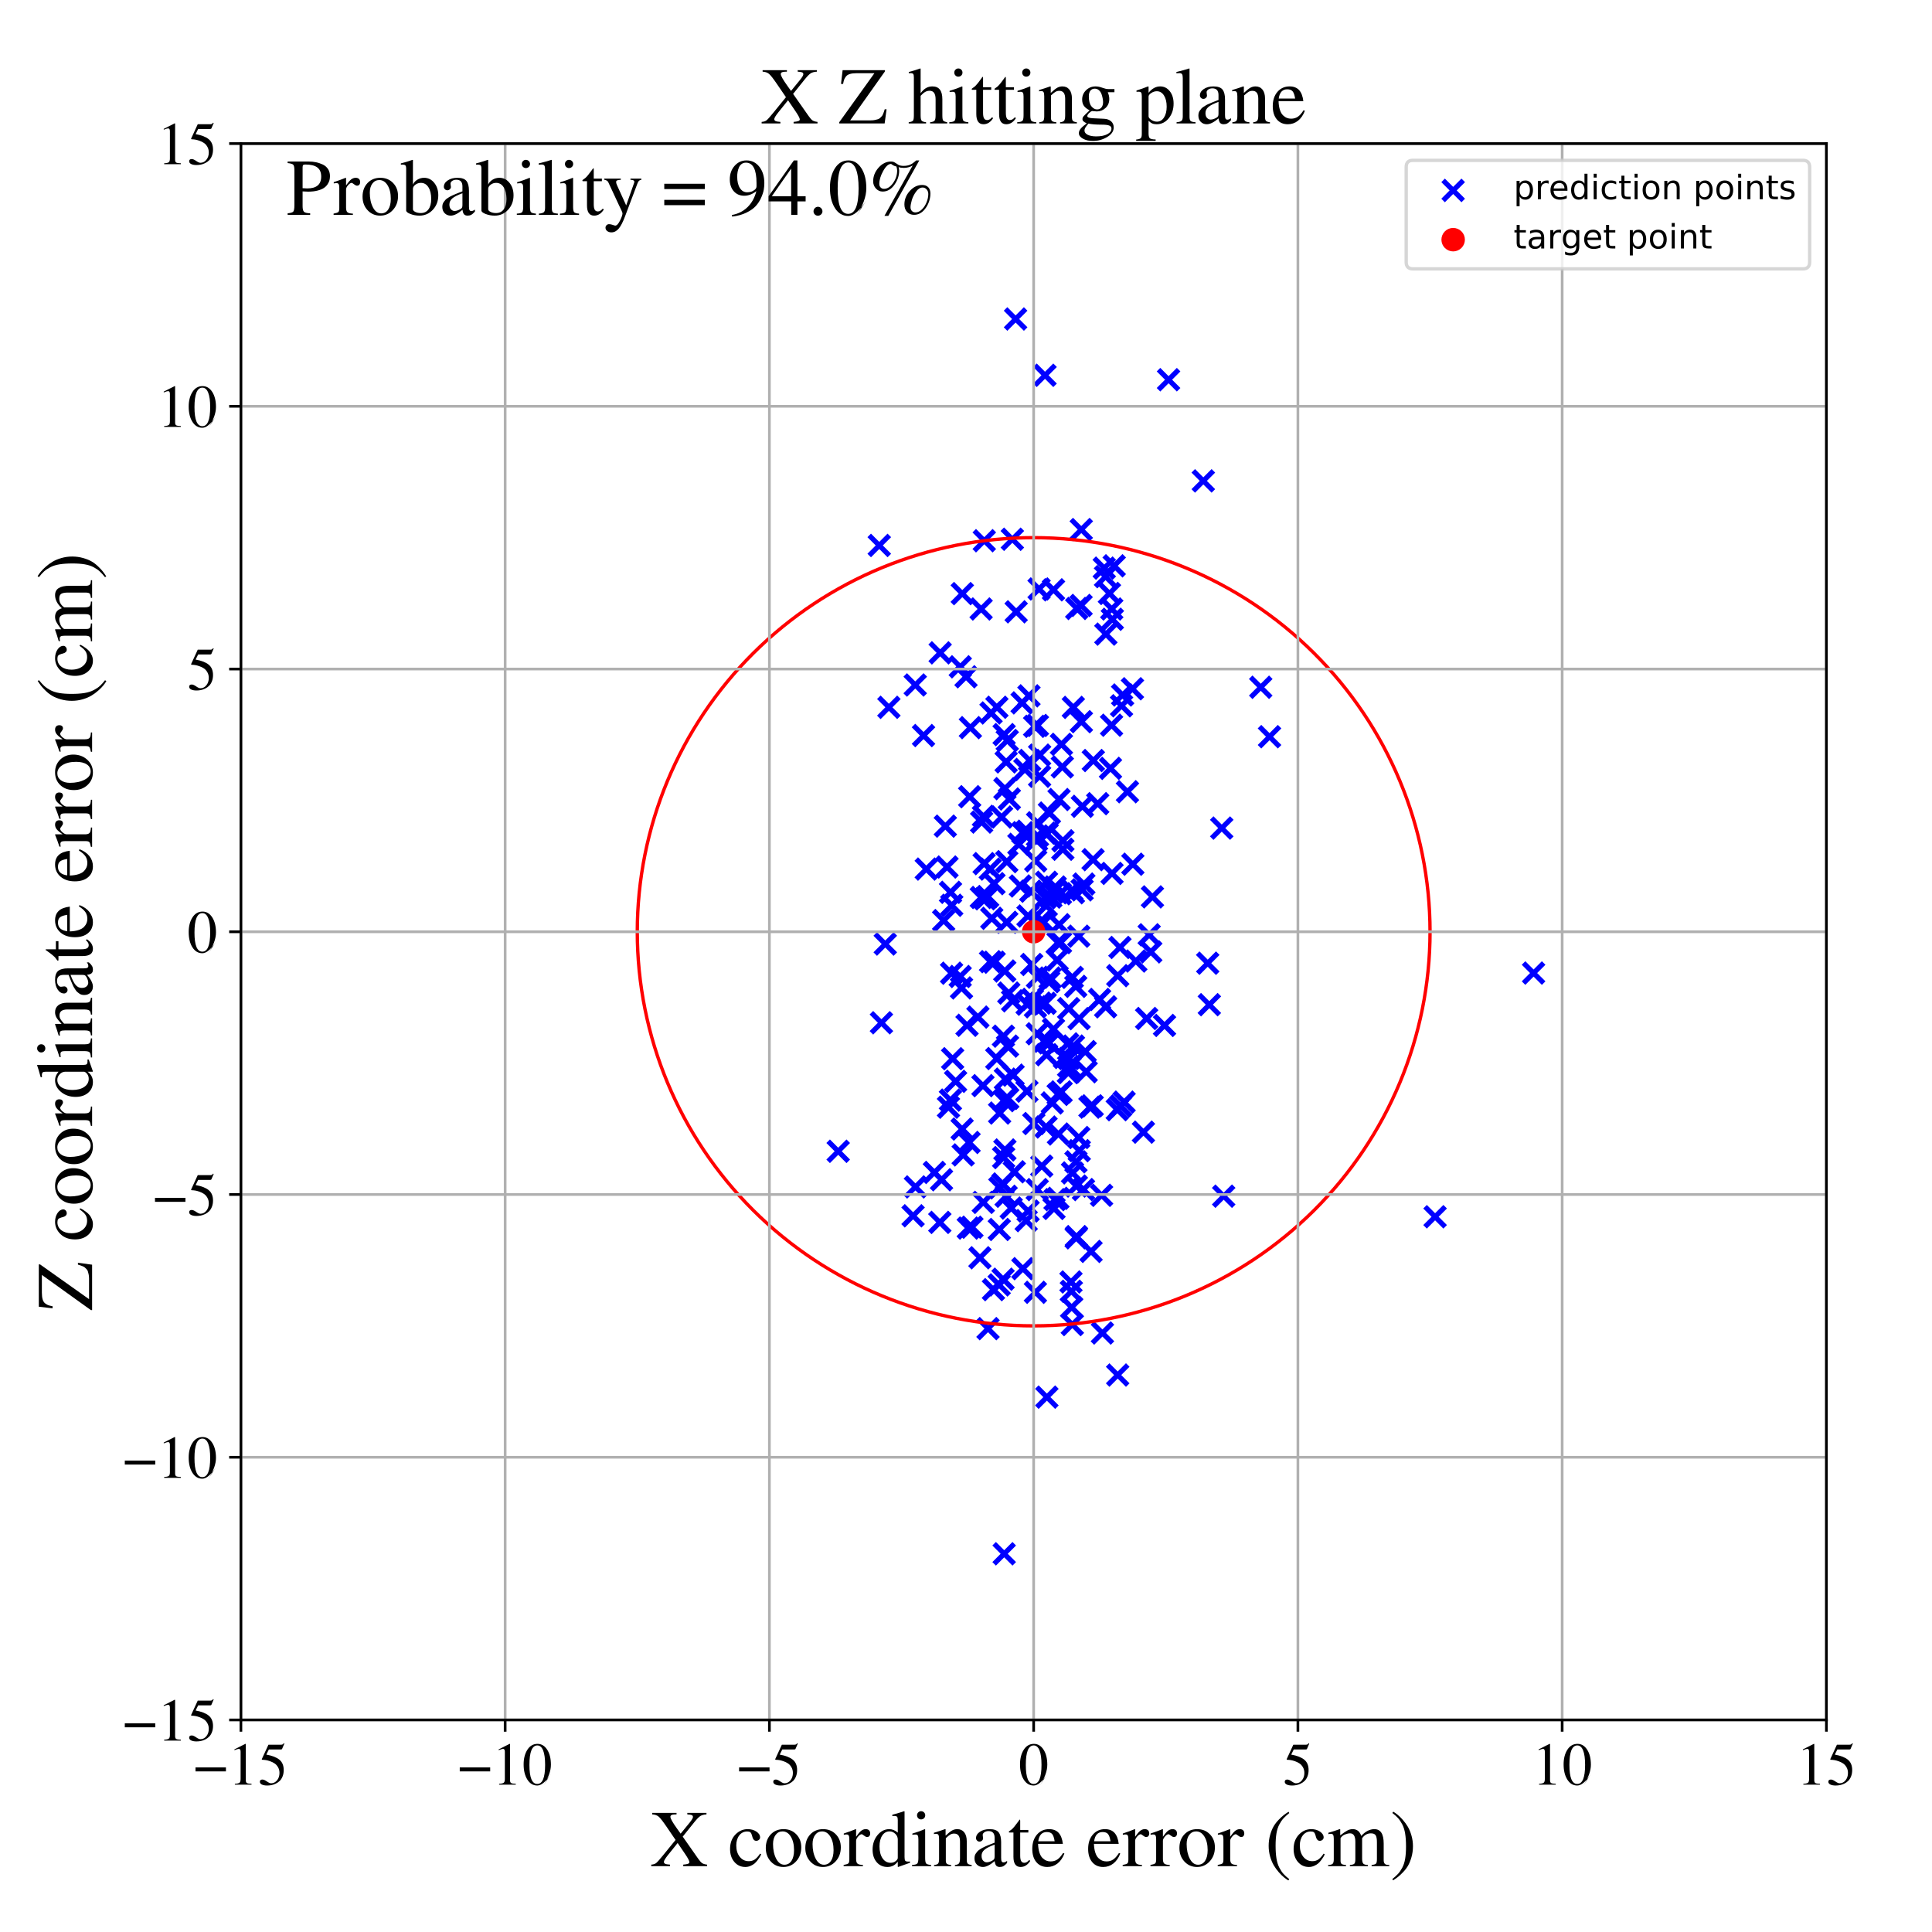 <?xml version="1.0" encoding="utf-8" standalone="no"?>
<!DOCTYPE svg PUBLIC "-//W3C//DTD SVG 1.1//EN"
  "http://www.w3.org/Graphics/SVG/1.1/DTD/svg11.dtd">
<!-- Created with matplotlib (https://matplotlib.org/) -->
<svg height="576pt" version="1.1" viewBox="0 0 576 576" width="576pt" xmlns="http://www.w3.org/2000/svg" xmlns:xlink="http://www.w3.org/1999/xlink">
 <defs>
  <style type="text/css">
*{stroke-linecap:butt;stroke-linejoin:round;}
  </style>
 </defs>
 <g id="figure_1">
  <g id="patch_1">
   <path d="M 0 576 
L 576 576 
L 576 0 
L 0 0 
z
" style="fill:#ffffff;"/>
  </g>
  <g id="axes_1">
   <g id="patch_2">
    <path d="M 71.822 512.784 
L 544.52 512.784 
L 544.52 42.802 
L 71.822 42.802 
z
" style="fill:#ffffff;"/>
   </g>
   <g id="PathCollection_1">
    <defs>
     <path d="M -3 3 
L 3 -3 
M -3 -3 
L 3 3 
" id="m07730b187d" style="stroke:#0000ff;stroke-width:1.5;"/>
    </defs>
    <g clip-path="url(#p22270a91c7)">
     <use style="fill:#0000ff;stroke:#0000ff;stroke-width:1.5;" x="298.608" xlink:href="#m07730b187d" y="243.591"/>
     <use style="fill:#0000ff;stroke:#0000ff;stroke-width:1.5;" x="308.471" xlink:href="#m07730b187d" y="216.544"/>
     <use style="fill:#0000ff;stroke:#0000ff;stroke-width:1.5;" x="316.45" xlink:href="#m07730b187d" y="221.914"/>
     <use style="fill:#0000ff;stroke:#0000ff;stroke-width:1.5;" x="331.632" xlink:href="#m07730b187d" y="184.63"/>
     <use style="fill:#0000ff;stroke:#0000ff;stroke-width:1.5;" x="278.578" xlink:href="#m07730b187d" y="349.544"/>
     <use style="fill:#0000ff;stroke:#0000ff;stroke-width:1.5;" x="291.55" xlink:href="#m07730b187d" y="303.232"/>
     <use style="fill:#0000ff;stroke:#0000ff;stroke-width:1.5;" x="300.302" xlink:href="#m07730b187d" y="220.767"/>
     <use style="fill:#0000ff;stroke:#0000ff;stroke-width:1.5;" x="306.969" xlink:href="#m07730b187d" y="226.712"/>
     <use style="fill:#0000ff;stroke:#0000ff;stroke-width:1.5;" x="319.498" xlink:href="#m07730b187d" y="389.783"/>
     <use style="fill:#0000ff;stroke:#0000ff;stroke-width:1.5;" x="286.898" xlink:href="#m07730b187d" y="176.978"/>
     <use style="fill:#0000ff;stroke:#0000ff;stroke-width:1.5;" x="308.703" xlink:href="#m07730b187d" y="300.163"/>
     <use style="fill:#0000ff;stroke:#0000ff;stroke-width:1.5;" x="297.209" xlink:href="#m07730b187d" y="210.861"/>
     <use style="fill:#0000ff;stroke:#0000ff;stroke-width:1.5;" x="305.947" xlink:href="#m07730b187d" y="363.915"/>
     <use style="fill:#0000ff;stroke:#0000ff;stroke-width:1.5;" x="320.718" xlink:href="#m07730b187d" y="294.076"/>
     <use style="fill:#0000ff;stroke:#0000ff;stroke-width:1.5;" x="334.114" xlink:href="#m07730b187d" y="329.748"/>
     <use style="fill:#0000ff;stroke:#0000ff;stroke-width:1.5;" x="319.701" xlink:href="#m07730b187d" y="394.9"/>
     <use style="fill:#0000ff;stroke:#0000ff;stroke-width:1.5;" x="309.218" xlink:href="#m07730b187d" y="308.205"/>
     <use style="fill:#0000ff;stroke:#0000ff;stroke-width:1.5;" x="280.707" xlink:href="#m07730b187d" y="351.724"/>
     <use style="fill:#0000ff;stroke:#0000ff;stroke-width:1.5;" x="336.136" xlink:href="#m07730b187d" y="236.044"/>
     <use style="fill:#0000ff;stroke:#0000ff;stroke-width:1.5;" x="341.857" xlink:href="#m07730b187d" y="303.648"/>
     <use style="fill:#0000ff;stroke:#0000ff;stroke-width:1.5;" x="314.086" xlink:href="#m07730b187d" y="306.841"/>
     <use style="fill:#0000ff;stroke:#0000ff;stroke-width:1.5;" x="312.672" xlink:href="#m07730b187d" y="292.687"/>
     <use style="fill:#0000ff;stroke:#0000ff;stroke-width:1.5;" x="249.899" xlink:href="#m07730b187d" y="343.239"/>
     <use style="fill:#0000ff;stroke:#0000ff;stroke-width:1.5;" x="294.565" xlink:href="#m07730b187d" y="396.112"/>
     <use style="fill:#0000ff;stroke:#0000ff;stroke-width:1.5;" x="262.141" xlink:href="#m07730b187d" y="162.621"/>
     <use style="fill:#0000ff;stroke:#0000ff;stroke-width:1.5;" x="283.756" xlink:href="#m07730b187d" y="269.901"/>
     <use style="fill:#0000ff;stroke:#0000ff;stroke-width:1.5;" x="313.726" xlink:href="#m07730b187d" y="328.828"/>
     <use style="fill:#0000ff;stroke:#0000ff;stroke-width:1.5;" x="337.621" xlink:href="#m07730b187d" y="205.346"/>
     <use style="fill:#0000ff;stroke:#0000ff;stroke-width:1.5;" x="321.77" xlink:href="#m07730b187d" y="343.053"/>
     <use style="fill:#0000ff;stroke:#0000ff;stroke-width:1.5;" x="314.541" xlink:href="#m07730b187d" y="357.654"/>
     <use style="fill:#0000ff;stroke:#0000ff;stroke-width:1.5;" x="315.747" xlink:href="#m07730b187d" y="275.686"/>
     <use style="fill:#0000ff;stroke:#0000ff;stroke-width:1.5;" x="302.393" xlink:href="#m07730b187d" y="349.354"/>
     <use style="fill:#0000ff;stroke:#0000ff;stroke-width:1.5;" x="314.242" xlink:href="#m07730b187d" y="360.279"/>
     <use style="fill:#0000ff;stroke:#0000ff;stroke-width:1.5;" x="323.028" xlink:href="#m07730b187d" y="354.655"/>
     <use style="fill:#0000ff;stroke:#0000ff;stroke-width:1.5;" x="295.683" xlink:href="#m07730b187d" y="273.781"/>
     <use style="fill:#0000ff;stroke:#0000ff;stroke-width:1.5;" x="312.11" xlink:href="#m07730b187d" y="416.538"/>
     <use style="fill:#0000ff;stroke:#0000ff;stroke-width:1.5;" x="427.857" xlink:href="#m07730b187d" y="362.766"/>
     <use style="fill:#0000ff;stroke:#0000ff;stroke-width:1.5;" x="310.183" xlink:href="#m07730b187d" y="299.065"/>
     <use style="fill:#0000ff;stroke:#0000ff;stroke-width:1.5;" x="262.792" xlink:href="#m07730b187d" y="304.928"/>
     <use style="fill:#0000ff;stroke:#0000ff;stroke-width:1.5;" x="282.337" xlink:href="#m07730b187d" y="258.485"/>
     <use style="fill:#0000ff;stroke:#0000ff;stroke-width:1.5;" x="364.829" xlink:href="#m07730b187d" y="356.628"/>
     <use style="fill:#0000ff;stroke:#0000ff;stroke-width:1.5;" x="300.38" xlink:href="#m07730b187d" y="311.886"/>
     <use style="fill:#0000ff;stroke:#0000ff;stroke-width:1.5;" x="319.756" xlink:href="#m07730b187d" y="349.683"/>
     <use style="fill:#0000ff;stroke:#0000ff;stroke-width:1.5;" x="301.897" xlink:href="#m07730b187d" y="298.382"/>
     <use style="fill:#0000ff;stroke:#0000ff;stroke-width:1.5;" x="293.402" xlink:href="#m07730b187d" y="257.474"/>
     <use style="fill:#0000ff;stroke:#0000ff;stroke-width:1.5;" x="272.868" xlink:href="#m07730b187d" y="204.218"/>
     <use style="fill:#0000ff;stroke:#0000ff;stroke-width:1.5;" x="457.221" xlink:href="#m07730b187d" y="290.104"/>
     <use style="fill:#0000ff;stroke:#0000ff;stroke-width:1.5;" x="311.199" xlink:href="#m07730b187d" y="274.937"/>
     <use style="fill:#0000ff;stroke:#0000ff;stroke-width:1.5;" x="320.781" xlink:href="#m07730b187d" y="346.382"/>
     <use style="fill:#0000ff;stroke:#0000ff;stroke-width:1.5;" x="360.063" xlink:href="#m07730b187d" y="287.165"/>
     <use style="fill:#0000ff;stroke:#0000ff;stroke-width:1.5;" x="343.584" xlink:href="#m07730b187d" y="267.395"/>
     <use style="fill:#0000ff;stroke:#0000ff;stroke-width:1.5;" x="310.584" xlink:href="#m07730b187d" y="347.655"/>
     <use style="fill:#0000ff;stroke:#0000ff;stroke-width:1.5;" x="311.551" xlink:href="#m07730b187d" y="111.884"/>
     <use style="fill:#0000ff;stroke:#0000ff;stroke-width:1.5;" x="275.338" xlink:href="#m07730b187d" y="219.295"/>
     <use style="fill:#0000ff;stroke:#0000ff;stroke-width:1.5;" x="338.626" xlink:href="#m07730b187d" y="286.52"/>
     <use style="fill:#0000ff;stroke:#0000ff;stroke-width:1.5;" x="288.676" xlink:href="#m07730b187d" y="366.136"/>
     <use style="fill:#0000ff;stroke:#0000ff;stroke-width:1.5;" x="329.633" xlink:href="#m07730b187d" y="300.166"/>
     <use style="fill:#0000ff;stroke:#0000ff;stroke-width:1.5;" x="319.569" xlink:href="#m07730b187d" y="265.435"/>
     <use style="fill:#0000ff;stroke:#0000ff;stroke-width:1.5;" x="280.195" xlink:href="#m07730b187d" y="364.439"/>
     <use style="fill:#0000ff;stroke:#0000ff;stroke-width:1.5;" x="330.766" xlink:href="#m07730b187d" y="176.928"/>
     <use style="fill:#0000ff;stroke:#0000ff;stroke-width:1.5;" x="288.918" xlink:href="#m07730b187d" y="340.609"/>
     <use style="fill:#0000ff;stroke:#0000ff;stroke-width:1.5;" x="292.152" xlink:href="#m07730b187d" y="374.986"/>
     <use style="fill:#0000ff;stroke:#0000ff;stroke-width:1.5;" x="322.696" xlink:href="#m07730b187d" y="240.399"/>
     <use style="fill:#0000ff;stroke:#0000ff;stroke-width:1.5;" x="325.627" xlink:href="#m07730b187d" y="329.687"/>
     <use style="fill:#0000ff;stroke:#0000ff;stroke-width:1.5;" x="307.81" xlink:href="#m07730b187d" y="297.949"/>
     <use style="fill:#0000ff;stroke:#0000ff;stroke-width:1.5;" x="281.337" xlink:href="#m07730b187d" y="274.459"/>
     <use style="fill:#0000ff;stroke:#0000ff;stroke-width:1.5;" x="334.698" xlink:href="#m07730b187d" y="207.203"/>
     <use style="fill:#0000ff;stroke:#0000ff;stroke-width:1.5;" x="311.612" xlink:href="#m07730b187d" y="299.115"/>
     <use style="fill:#0000ff;stroke:#0000ff;stroke-width:1.5;" x="306.276" xlink:href="#m07730b187d" y="247.817"/>
     <use style="fill:#0000ff;stroke:#0000ff;stroke-width:1.5;" x="305.56" xlink:href="#m07730b187d" y="229.395"/>
     <use style="fill:#0000ff;stroke:#0000ff;stroke-width:1.5;" x="331.459" xlink:href="#m07730b187d" y="181.562"/>
     <use style="fill:#0000ff;stroke:#0000ff;stroke-width:1.5;" x="293.709" xlink:href="#m07730b187d" y="267.957"/>
     <use style="fill:#0000ff;stroke:#0000ff;stroke-width:1.5;" x="334.374" xlink:href="#m07730b187d" y="210.421"/>
     <use style="fill:#0000ff;stroke:#0000ff;stroke-width:1.5;" x="309.237" xlink:href="#m07730b187d" y="354.662"/>
     <use style="fill:#0000ff;stroke:#0000ff;stroke-width:1.5;" x="289.309" xlink:href="#m07730b187d" y="216.936"/>
     <use style="fill:#0000ff;stroke:#0000ff;stroke-width:1.5;" x="304.215" xlink:href="#m07730b187d" y="264.147"/>
     <use style="fill:#0000ff;stroke:#0000ff;stroke-width:1.5;" x="322.369" xlink:href="#m07730b187d" y="157.881"/>
     <use style="fill:#0000ff;stroke:#0000ff;stroke-width:1.5;" x="320.933" xlink:href="#m07730b187d" y="368.678"/>
     <use style="fill:#0000ff;stroke:#0000ff;stroke-width:1.5;" x="286.267" xlink:href="#m07730b187d" y="291.125"/>
     <use style="fill:#0000ff;stroke:#0000ff;stroke-width:1.5;" x="320.032" xlink:href="#m07730b187d" y="311.864"/>
     <use style="fill:#0000ff;stroke:#0000ff;stroke-width:1.5;" x="297.179" xlink:href="#m07730b187d" y="315.592"/>
     <use style="fill:#0000ff;stroke:#0000ff;stroke-width:1.5;" x="288.009" xlink:href="#m07730b187d" y="201.77"/>
     <use style="fill:#0000ff;stroke:#0000ff;stroke-width:1.5;" x="312.001" xlink:href="#m07730b187d" y="263.035"/>
     <use style="fill:#0000ff;stroke:#0000ff;stroke-width:1.5;" x="286.662" xlink:href="#m07730b187d" y="294.54"/>
     <use style="fill:#0000ff;stroke:#0000ff;stroke-width:1.5;" x="300.454" xlink:href="#m07730b187d" y="327.478"/>
     <use style="fill:#0000ff;stroke:#0000ff;stroke-width:1.5;" x="309.944" xlink:href="#m07730b187d" y="231.444"/>
     <use style="fill:#0000ff;stroke:#0000ff;stroke-width:1.5;" x="333.224" xlink:href="#m07730b187d" y="409.949"/>
     <use style="fill:#0000ff;stroke:#0000ff;stroke-width:1.5;" x="321.615" xlink:href="#m07730b187d" y="339.132"/>
     <use style="fill:#0000ff;stroke:#0000ff;stroke-width:1.5;" x="295.233" xlink:href="#m07730b187d" y="259.103"/>
     <use style="fill:#0000ff;stroke:#0000ff;stroke-width:1.5;" x="265.008" xlink:href="#m07730b187d" y="210.877"/>
     <use style="fill:#0000ff;stroke:#0000ff;stroke-width:1.5;" x="300.156" xlink:href="#m07730b187d" y="274.965"/>
     <use style="fill:#0000ff;stroke:#0000ff;stroke-width:1.5;" x="329.223" xlink:href="#m07730b187d" y="169.374"/>
     <use style="fill:#0000ff;stroke:#0000ff;stroke-width:1.5;" x="311.637" xlink:href="#m07730b187d" y="267.633"/>
     <use style="fill:#0000ff;stroke:#0000ff;stroke-width:1.5;" x="293.15" xlink:href="#m07730b187d" y="358.472"/>
     <use style="fill:#0000ff;stroke:#0000ff;stroke-width:1.5;" x="340.898" xlink:href="#m07730b187d" y="337.537"/>
     <use style="fill:#0000ff;stroke:#0000ff;stroke-width:1.5;" x="296.189" xlink:href="#m07730b187d" y="384.488"/>
     <use style="fill:#0000ff;stroke:#0000ff;stroke-width:1.5;" x="302.789" xlink:href="#m07730b187d" y="95.106"/>
     <use style="fill:#0000ff;stroke:#0000ff;stroke-width:1.5;" x="293.203" xlink:href="#m07730b187d" y="243.378"/>
     <use style="fill:#0000ff;stroke:#0000ff;stroke-width:1.5;" x="315.563" xlink:href="#m07730b187d" y="338.091"/>
     <use style="fill:#0000ff;stroke:#0000ff;stroke-width:1.5;" x="316.896" xlink:href="#m07730b187d" y="250.672"/>
     <use style="fill:#0000ff;stroke:#0000ff;stroke-width:1.5;" x="307.324" xlink:href="#m07730b187d" y="265.698"/>
     <use style="fill:#0000ff;stroke:#0000ff;stroke-width:1.5;" x="309.338" xlink:href="#m07730b187d" y="245.292"/>
     <use style="fill:#0000ff;stroke:#0000ff;stroke-width:1.5;" x="306.485" xlink:href="#m07730b187d" y="273.089"/>
     <use style="fill:#0000ff;stroke:#0000ff;stroke-width:1.5;" x="299.224" xlink:href="#m07730b187d" y="345.118"/>
     <use style="fill:#0000ff;stroke:#0000ff;stroke-width:1.5;" x="315.441" xlink:href="#m07730b187d" y="281.042"/>
     <use style="fill:#0000ff;stroke:#0000ff;stroke-width:1.5;" x="311.929" xlink:href="#m07730b187d" y="270.045"/>
     <use style="fill:#0000ff;stroke:#0000ff;stroke-width:1.5;" x="316.144" xlink:href="#m07730b187d" y="266.445"/>
     <use style="fill:#0000ff;stroke:#0000ff;stroke-width:1.5;" x="312.869" xlink:href="#m07730b187d" y="242.397"/>
     <use style="fill:#0000ff;stroke:#0000ff;stroke-width:1.5;" x="309.788" xlink:href="#m07730b187d" y="175.592"/>
     <use style="fill:#0000ff;stroke:#0000ff;stroke-width:1.5;" x="299.97" xlink:href="#m07730b187d" y="227.152"/>
     <use style="fill:#0000ff;stroke:#0000ff;stroke-width:1.5;" x="299.753" xlink:href="#m07730b187d" y="321.727"/>
     <use style="fill:#0000ff;stroke:#0000ff;stroke-width:1.5;" x="319.69" xlink:href="#m07730b187d" y="291.385"/>
     <use style="fill:#0000ff;stroke:#0000ff;stroke-width:1.5;" x="292.566" xlink:href="#m07730b187d" y="267.568"/>
     <use style="fill:#0000ff;stroke:#0000ff;stroke-width:1.5;" x="299.6" xlink:href="#m07730b187d" y="235.12"/>
     <use style="fill:#0000ff;stroke:#0000ff;stroke-width:1.5;" x="310.136" xlink:href="#m07730b187d" y="274.871"/>
     <use style="fill:#0000ff;stroke:#0000ff;stroke-width:1.5;" x="321.623" xlink:href="#m07730b187d" y="279.112"/>
     <use style="fill:#0000ff;stroke:#0000ff;stroke-width:1.5;" x="295.464" xlink:href="#m07730b187d" y="212.562"/>
     <use style="fill:#0000ff;stroke:#0000ff;stroke-width:1.5;" x="306.228" xlink:href="#m07730b187d" y="299.385"/>
     <use style="fill:#0000ff;stroke:#0000ff;stroke-width:1.5;" x="321.009" xlink:href="#m07730b187d" y="181.404"/>
     <use style="fill:#0000ff;stroke:#0000ff;stroke-width:1.5;" x="378.495" xlink:href="#m07730b187d" y="219.638"/>
     <use style="fill:#0000ff;stroke:#0000ff;stroke-width:1.5;" x="308.222" xlink:href="#m07730b187d" y="334.963"/>
     <use style="fill:#0000ff;stroke:#0000ff;stroke-width:1.5;" x="332.185" xlink:href="#m07730b187d" y="168.692"/>
     <use style="fill:#0000ff;stroke:#0000ff;stroke-width:1.5;" x="325.888" xlink:href="#m07730b187d" y="256.297"/>
     <use style="fill:#0000ff;stroke:#0000ff;stroke-width:1.5;" x="300.758" xlink:href="#m07730b187d" y="296.068"/>
     <use style="fill:#0000ff;stroke:#0000ff;stroke-width:1.5;" x="283.36" xlink:href="#m07730b187d" y="327.984"/>
     <use style="fill:#0000ff;stroke:#0000ff;stroke-width:1.5;" x="309.288" xlink:href="#m07730b187d" y="216.285"/>
     <use style="fill:#0000ff;stroke:#0000ff;stroke-width:1.5;" x="321.716" xlink:href="#m07730b187d" y="303.69"/>
     <use style="fill:#0000ff;stroke:#0000ff;stroke-width:1.5;" x="322.314" xlink:href="#m07730b187d" y="180.502"/>
     <use style="fill:#0000ff;stroke:#0000ff;stroke-width:1.5;" x="301.474" xlink:href="#m07730b187d" y="360.167"/>
     <use style="fill:#0000ff;stroke:#0000ff;stroke-width:1.5;" x="299.368" xlink:href="#m07730b187d" y="219.011"/>
     <use style="fill:#0000ff;stroke:#0000ff;stroke-width:1.5;" x="294.454" xlink:href="#m07730b187d" y="267.292"/>
     <use style="fill:#0000ff;stroke:#0000ff;stroke-width:1.5;" x="297.891" xlink:href="#m07730b187d" y="383.072"/>
     <use style="fill:#0000ff;stroke:#0000ff;stroke-width:1.5;" x="328.42" xlink:href="#m07730b187d" y="356.368"/>
     <use style="fill:#0000ff;stroke:#0000ff;stroke-width:1.5;" x="282.771" xlink:href="#m07730b187d" y="330.095"/>
     <use style="fill:#0000ff;stroke:#0000ff;stroke-width:1.5;" x="358.751" xlink:href="#m07730b187d" y="143.371"/>
     <use style="fill:#0000ff;stroke:#0000ff;stroke-width:1.5;" x="323.543" xlink:href="#m07730b187d" y="313.514"/>
     <use style="fill:#0000ff;stroke:#0000ff;stroke-width:1.5;" x="309.317" xlink:href="#m07730b187d" y="291.354"/>
     <use style="fill:#0000ff;stroke:#0000ff;stroke-width:1.5;" x="342.611" xlink:href="#m07730b187d" y="278.693"/>
     <use style="fill:#0000ff;stroke:#0000ff;stroke-width:1.5;" x="318.603" xlink:href="#m07730b187d" y="317.939"/>
     <use style="fill:#0000ff;stroke:#0000ff;stroke-width:1.5;" x="324.953" xlink:href="#m07730b187d" y="330.088"/>
     <use style="fill:#0000ff;stroke:#0000ff;stroke-width:1.5;" x="307.592" xlink:href="#m07730b187d" y="287.547"/>
     <use style="fill:#0000ff;stroke:#0000ff;stroke-width:1.5;" x="320.89" xlink:href="#m07730b187d" y="353.6"/>
     <use style="fill:#0000ff;stroke:#0000ff;stroke-width:1.5;" x="331.398" xlink:href="#m07730b187d" y="216.215"/>
     <use style="fill:#0000ff;stroke:#0000ff;stroke-width:1.5;" x="311.346" xlink:href="#m07730b187d" y="310.435"/>
     <use style="fill:#0000ff;stroke:#0000ff;stroke-width:1.5;" x="322.404" xlink:href="#m07730b187d" y="215.157"/>
     <use style="fill:#0000ff;stroke:#0000ff;stroke-width:1.5;" x="320.023" xlink:href="#m07730b187d" y="266.162"/>
     <use style="fill:#0000ff;stroke:#0000ff;stroke-width:1.5;" x="293.047" xlink:href="#m07730b187d" y="323.669"/>
     <use style="fill:#0000ff;stroke:#0000ff;stroke-width:1.5;" x="306.771" xlink:href="#m07730b187d" y="207.456"/>
     <use style="fill:#0000ff;stroke:#0000ff;stroke-width:1.5;" x="323.835" xlink:href="#m07730b187d" y="319.526"/>
     <use style="fill:#0000ff;stroke:#0000ff;stroke-width:1.5;" x="318.315" xlink:href="#m07730b187d" y="311.215"/>
     <use style="fill:#0000ff;stroke:#0000ff;stroke-width:1.5;" x="331.076" xlink:href="#m07730b187d" y="229.074"/>
     <use style="fill:#0000ff;stroke:#0000ff;stroke-width:1.5;" x="306.17" xlink:href="#m07730b187d" y="325.318"/>
     <use style="fill:#0000ff;stroke:#0000ff;stroke-width:1.5;" x="333.894" xlink:href="#m07730b187d" y="282.473"/>
     <use style="fill:#0000ff;stroke:#0000ff;stroke-width:1.5;" x="320.841" xlink:href="#m07730b187d" y="369.04"/>
     <use style="fill:#0000ff;stroke:#0000ff;stroke-width:1.5;" x="283.385" xlink:href="#m07730b187d" y="266.032"/>
     <use style="fill:#0000ff;stroke:#0000ff;stroke-width:1.5;" x="333.096" xlink:href="#m07730b187d" y="330.842"/>
     <use style="fill:#0000ff;stroke:#0000ff;stroke-width:1.5;" x="292.659" xlink:href="#m07730b187d" y="245.083"/>
     <use style="fill:#0000ff;stroke:#0000ff;stroke-width:1.5;" x="304.728" xlink:href="#m07730b187d" y="209.551"/>
     <use style="fill:#0000ff;stroke:#0000ff;stroke-width:1.5;" x="312.187" xlink:href="#m07730b187d" y="248.584"/>
     <use style="fill:#0000ff;stroke:#0000ff;stroke-width:1.5;" x="303.77" xlink:href="#m07730b187d" y="251.722"/>
     <use style="fill:#0000ff;stroke:#0000ff;stroke-width:1.5;" x="316.874" xlink:href="#m07730b187d" y="253.193"/>
     <use style="fill:#0000ff;stroke:#0000ff;stroke-width:1.5;" x="304.944" xlink:href="#m07730b187d" y="248.249"/>
     <use style="fill:#0000ff;stroke:#0000ff;stroke-width:1.5;" x="314.083" xlink:href="#m07730b187d" y="175.846"/>
     <use style="fill:#0000ff;stroke:#0000ff;stroke-width:1.5;" x="323.139" xlink:href="#m07730b187d" y="263.568"/>
     <use style="fill:#0000ff;stroke:#0000ff;stroke-width:1.5;" x="301.818" xlink:href="#m07730b187d" y="160.772"/>
     <use style="fill:#0000ff;stroke:#0000ff;stroke-width:1.5;" x="308.782" xlink:href="#m07730b187d" y="256.657"/>
     <use style="fill:#0000ff;stroke:#0000ff;stroke-width:1.5;" x="375.877" xlink:href="#m07730b187d" y="204.904"/>
     <use style="fill:#0000ff;stroke:#0000ff;stroke-width:1.5;" x="302.961" xlink:href="#m07730b187d" y="182.403"/>
     <use style="fill:#0000ff;stroke:#0000ff;stroke-width:1.5;" x="289.099" xlink:href="#m07730b187d" y="237.523"/>
     <use style="fill:#0000ff;stroke:#0000ff;stroke-width:1.5;" x="286.847" xlink:href="#m07730b187d" y="336.615"/>
     <use style="fill:#0000ff;stroke:#0000ff;stroke-width:1.5;" x="364.248" xlink:href="#m07730b187d" y="246.884"/>
     <use style="fill:#0000ff;stroke:#0000ff;stroke-width:1.5;" x="319.296" xlink:href="#m07730b187d" y="382.198"/>
     <use style="fill:#0000ff;stroke:#0000ff;stroke-width:1.5;" x="325.964" xlink:href="#m07730b187d" y="226.744"/>
     <use style="fill:#0000ff;stroke:#0000ff;stroke-width:1.5;" x="318.665" xlink:href="#m07730b187d" y="315.592"/>
     <use style="fill:#0000ff;stroke:#0000ff;stroke-width:1.5;" x="312.74" xlink:href="#m07730b187d" y="310.91"/>
     <use style="fill:#0000ff;stroke:#0000ff;stroke-width:1.5;" x="289.768" xlink:href="#m07730b187d" y="365.878"/>
     <use style="fill:#0000ff;stroke:#0000ff;stroke-width:1.5;" x="315.741" xlink:href="#m07730b187d" y="238.368"/>
     <use style="fill:#0000ff;stroke:#0000ff;stroke-width:1.5;" x="284.013" xlink:href="#m07730b187d" y="315.636"/>
     <use style="fill:#0000ff;stroke:#0000ff;stroke-width:1.5;" x="316.363" xlink:href="#m07730b187d" y="325.534"/>
     <use style="fill:#0000ff;stroke:#0000ff;stroke-width:1.5;" x="316.719" xlink:href="#m07730b187d" y="228.648"/>
     <use style="fill:#0000ff;stroke:#0000ff;stroke-width:1.5;" x="309.031" xlink:href="#m07730b187d" y="250.507"/>
     <use style="fill:#0000ff;stroke:#0000ff;stroke-width:1.5;" x="327.27" xlink:href="#m07730b187d" y="239.601"/>
     <use style="fill:#0000ff;stroke:#0000ff;stroke-width:1.5;" x="315.477" xlink:href="#m07730b187d" y="326.284"/>
     <use style="fill:#0000ff;stroke:#0000ff;stroke-width:1.5;" x="304.962" xlink:href="#m07730b187d" y="378.23"/>
     <use style="fill:#0000ff;stroke:#0000ff;stroke-width:1.5;" x="316.176" xlink:href="#m07730b187d" y="281.022"/>
     <use style="fill:#0000ff;stroke:#0000ff;stroke-width:1.5;" x="313.086" xlink:href="#m07730b187d" y="291.586"/>
     <use style="fill:#0000ff;stroke:#0000ff;stroke-width:1.5;" x="348.39" xlink:href="#m07730b187d" y="113.205"/>
     <use style="fill:#0000ff;stroke:#0000ff;stroke-width:1.5;" x="327.832" xlink:href="#m07730b187d" y="297.969"/>
     <use style="fill:#0000ff;stroke:#0000ff;stroke-width:1.5;" x="311.858" xlink:href="#m07730b187d" y="336.003"/>
     <use style="fill:#0000ff;stroke:#0000ff;stroke-width:1.5;" x="337.745" xlink:href="#m07730b187d" y="257.654"/>
     <use style="fill:#0000ff;stroke:#0000ff;stroke-width:1.5;" x="318.613" xlink:href="#m07730b187d" y="300.702"/>
     <use style="fill:#0000ff;stroke:#0000ff;stroke-width:1.5;" x="280.302" xlink:href="#m07730b187d" y="194.636"/>
     <use style="fill:#0000ff;stroke:#0000ff;stroke-width:1.5;" x="299.055" xlink:href="#m07730b187d" y="381.376"/>
     <use style="fill:#0000ff;stroke:#0000ff;stroke-width:1.5;" x="300.922" xlink:href="#m07730b187d" y="238.209"/>
     <use style="fill:#0000ff;stroke:#0000ff;stroke-width:1.5;" x="299.558" xlink:href="#m07730b187d" y="289.491"/>
     <use style="fill:#0000ff;stroke:#0000ff;stroke-width:1.5;" x="276.16" xlink:href="#m07730b187d" y="259.105"/>
     <use style="fill:#0000ff;stroke:#0000ff;stroke-width:1.5;" x="272.226" xlink:href="#m07730b187d" y="362.474"/>
     <use style="fill:#0000ff;stroke:#0000ff;stroke-width:1.5;" x="308.695" xlink:href="#m07730b187d" y="385.281"/>
     <use style="fill:#0000ff;stroke:#0000ff;stroke-width:1.5;" x="300.159" xlink:href="#m07730b187d" y="256.885"/>
     <use style="fill:#0000ff;stroke:#0000ff;stroke-width:1.5;" x="298.092" xlink:href="#m07730b187d" y="354.14"/>
     <use style="fill:#0000ff;stroke:#0000ff;stroke-width:1.5;" x="347.186" xlink:href="#m07730b187d" y="305.718"/>
     <use style="fill:#0000ff;stroke:#0000ff;stroke-width:1.5;" x="283.696" xlink:href="#m07730b187d" y="290.142"/>
     <use style="fill:#0000ff;stroke:#0000ff;stroke-width:1.5;" x="333.24" xlink:href="#m07730b187d" y="290.88"/>
     <use style="fill:#0000ff;stroke:#0000ff;stroke-width:1.5;" x="292.508" xlink:href="#m07730b187d" y="181.561"/>
     <use style="fill:#0000ff;stroke:#0000ff;stroke-width:1.5;" x="312.027" xlink:href="#m07730b187d" y="314.456"/>
     <use style="fill:#0000ff;stroke:#0000ff;stroke-width:1.5;" x="320.002" xlink:href="#m07730b187d" y="210.902"/>
     <use style="fill:#0000ff;stroke:#0000ff;stroke-width:1.5;" x="293.453" xlink:href="#m07730b187d" y="161.208"/>
     <use style="fill:#0000ff;stroke:#0000ff;stroke-width:1.5;" x="329.604" xlink:href="#m07730b187d" y="171.912"/>
     <use style="fill:#0000ff;stroke:#0000ff;stroke-width:1.5;" x="322.617" xlink:href="#m07730b187d" y="265.308"/>
     <use style="fill:#0000ff;stroke:#0000ff;stroke-width:1.5;" x="288.308" xlink:href="#m07730b187d" y="305.674"/>
     <use style="fill:#0000ff;stroke:#0000ff;stroke-width:1.5;" x="329.699" xlink:href="#m07730b187d" y="189.051"/>
     <use style="fill:#0000ff;stroke:#0000ff;stroke-width:1.5;" x="295.314" xlink:href="#m07730b187d" y="286.709"/>
     <use style="fill:#0000ff;stroke:#0000ff;stroke-width:1.5;" x="281.84" xlink:href="#m07730b187d" y="246.303"/>
     <use style="fill:#0000ff;stroke:#0000ff;stroke-width:1.5;" x="317.332" xlink:href="#m07730b187d" y="315.273"/>
     <use style="fill:#0000ff;stroke:#0000ff;stroke-width:1.5;" x="299.008" xlink:href="#m07730b187d" y="352.983"/>
     <use style="fill:#0000ff;stroke:#0000ff;stroke-width:1.5;" x="335.143" xlink:href="#m07730b187d" y="328.582"/>
     <use style="fill:#0000ff;stroke:#0000ff;stroke-width:1.5;" x="299.966" xlink:href="#m07730b187d" y="356.658"/>
     <use style="fill:#0000ff;stroke:#0000ff;stroke-width:1.5;" x="299.598" xlink:href="#m07730b187d" y="342.846"/>
     <use style="fill:#0000ff;stroke:#0000ff;stroke-width:1.5;" x="299.16" xlink:href="#m07730b187d" y="308.922"/>
     <use style="fill:#0000ff;stroke:#0000ff;stroke-width:1.5;" x="299.32" xlink:href="#m07730b187d" y="328.148"/>
     <use style="fill:#0000ff;stroke:#0000ff;stroke-width:1.5;" x="297.928" xlink:href="#m07730b187d" y="366.552"/>
     <use style="fill:#0000ff;stroke:#0000ff;stroke-width:1.5;" x="306.511" xlink:href="#m07730b187d" y="361.045"/>
     <use style="fill:#0000ff;stroke:#0000ff;stroke-width:1.5;" x="299.386" xlink:href="#m07730b187d" y="463.241"/>
     <use style="fill:#0000ff;stroke:#0000ff;stroke-width:1.5;" x="360.542" xlink:href="#m07730b187d" y="299.534"/>
     <use style="fill:#0000ff;stroke:#0000ff;stroke-width:1.5;" x="314.603" xlink:href="#m07730b187d" y="264.446"/>
     <use style="fill:#0000ff;stroke:#0000ff;stroke-width:1.5;" x="328.676" xlink:href="#m07730b187d" y="397.417"/>
     <use style="fill:#0000ff;stroke:#0000ff;stroke-width:1.5;" x="311.639" xlink:href="#m07730b187d" y="248.386"/>
     <use style="fill:#0000ff;stroke:#0000ff;stroke-width:1.5;" x="309.315" xlink:href="#m07730b187d" y="249.22"/>
     <use style="fill:#0000ff;stroke:#0000ff;stroke-width:1.5;" x="272.919" xlink:href="#m07730b187d" y="353.859"/>
     <use style="fill:#0000ff;stroke:#0000ff;stroke-width:1.5;" x="319.412" xlink:href="#m07730b187d" y="384.977"/>
     <use style="fill:#0000ff;stroke:#0000ff;stroke-width:1.5;" x="302.041" xlink:href="#m07730b187d" y="320.534"/>
     <use style="fill:#0000ff;stroke:#0000ff;stroke-width:1.5;" x="313.885" xlink:href="#m07730b187d" y="266"/>
     <use style="fill:#0000ff;stroke:#0000ff;stroke-width:1.5;" x="315.406" xlink:href="#m07730b187d" y="357.263"/>
     <use style="fill:#0000ff;stroke:#0000ff;stroke-width:1.5;" x="343.088" xlink:href="#m07730b187d" y="283.793"/>
     <use style="fill:#0000ff;stroke:#0000ff;stroke-width:1.5;" x="263.934" xlink:href="#m07730b187d" y="281.45"/>
     <use style="fill:#0000ff;stroke:#0000ff;stroke-width:1.5;" x="296.338" xlink:href="#m07730b187d" y="263.448"/>
     <use style="fill:#0000ff;stroke:#0000ff;stroke-width:1.5;" x="284.905" xlink:href="#m07730b187d" y="322.386"/>
     <use style="fill:#0000ff;stroke:#0000ff;stroke-width:1.5;" x="331.539" xlink:href="#m07730b187d" y="260.395"/>
     <use style="fill:#0000ff;stroke:#0000ff;stroke-width:1.5;" x="318.988" xlink:href="#m07730b187d" y="318.15"/>
     <use style="fill:#0000ff;stroke:#0000ff;stroke-width:1.5;" x="287.165" xlink:href="#m07730b187d" y="344.321"/>
     <use style="fill:#0000ff;stroke:#0000ff;stroke-width:1.5;" x="286.297" xlink:href="#m07730b187d" y="198.798"/>
     <use style="fill:#0000ff;stroke:#0000ff;stroke-width:1.5;" x="318.515" xlink:href="#m07730b187d" y="319.791"/>
     <use style="fill:#0000ff;stroke:#0000ff;stroke-width:1.5;" x="315.177" xlink:href="#m07730b187d" y="286.244"/>
     <use style="fill:#0000ff;stroke:#0000ff;stroke-width:1.5;" x="313.293" xlink:href="#m07730b187d" y="267.462"/>
     <use style="fill:#0000ff;stroke:#0000ff;stroke-width:1.5;" x="298.024" xlink:href="#m07730b187d" y="331.839"/>
     <use style="fill:#0000ff;stroke:#0000ff;stroke-width:1.5;" x="309.95" xlink:href="#m07730b187d" y="225.13"/>
     <use style="fill:#0000ff;stroke:#0000ff;stroke-width:1.5;" x="325.287" xlink:href="#m07730b187d" y="373.088"/>
     <use style="fill:#0000ff;stroke:#0000ff;stroke-width:1.5;" x="296.396" xlink:href="#m07730b187d" y="286.869"/>
    </g>
   </g>
   <g id="PathCollection_2">
    <defs>
     <path d="M 0 3 
C 0.796 3 1.559 2.684 2.121 2.121 
C 2.684 1.559 3 0.796 3 0 
C 3 -0.796 2.684 -1.559 2.121 -2.121 
C 1.559 -2.684 0.796 -3 0 -3 
C -0.796 -3 -1.559 -2.684 -2.121 -2.121 
C -2.684 -1.559 -3 -0.796 -3 0 
C -3 0.796 -2.684 1.559 -2.121 2.121 
C -1.559 2.684 -0.796 3 0 3 
z
" id="m5491ddee65" style="stroke:#ff0000;"/>
    </defs>
    <g clip-path="url(#p22270a91c7)">
     <use style="fill:#ff0000;stroke:#ff0000;" x="308.171" xlink:href="#m5491ddee65" y="277.793"/>
    </g>
   </g>
   <g id="patch_3">
    <path clip-path="url(#p22270a91c7)" d="M 308.171 395.288 
C 339.511 395.288 369.572 382.908 391.733 360.875 
C 413.894 338.841 426.346 308.953 426.346 277.793 
C 426.346 246.633 413.894 216.745 391.733 194.711 
C 369.572 172.677 339.511 160.297 308.171 160.297 
C 276.831 160.297 246.77 172.677 224.609 194.711 
C 202.448 216.745 189.997 246.633 189.997 277.793 
C 189.997 308.953 202.448 338.841 224.609 360.875 
C 246.77 382.908 276.831 395.288 308.171 395.288 
z
" style="fill:none;stroke:#ff0000;stroke-linejoin:miter;"/>
   </g>
   <g id="matplotlib.axis_1">
    <g id="xtick_1">
     <g id="line2d_1">
      <path clip-path="url(#p22270a91c7)" d="M 71.822 512.784 
L 71.822 42.802 
" style="fill:none;stroke:#b0b0b0;stroke-linecap:square;stroke-width:0.8;"/>
     </g>
     <g id="line2d_2">
      <defs>
       <path d="M 0 0 
L 0 3.5 
" id="m7d93037b2a" style="stroke:#000000;stroke-width:0.8;"/>
      </defs>
      <g>
       <use style="stroke:#000000;stroke-width:0.8;" x="71.822" xlink:href="#m7d93037b2a" y="512.784"/>
      </g>
     </g>
     <g id="text_1">
      <!-- −15 -->
      <defs>
       <path d="M 3 22 
L 3 28.594 
L 53.406 28.594 
L 53.406 22 
z
" id="FreeSerif-8722"/>
       <path d="M 18.297 59.297 
Q 16.5 59.297 11.094 57.094 
L 11.094 58.5 
L 29.094 67.594 
L 29.906 67.406 
L 29.906 7.406 
Q 29.906 3.797 31.703 2.688 
Q 33.5 1.594 39.406 1.5 
L 39.406 0 
L 11.797 0 
L 11.797 1.5 
Q 17.406 1.703 19.344 3.141 
Q 21.297 4.594 21.297 9.297 
L 21.297 54.594 
Q 21.297 59.297 18.297 59.297 
z
" id="FreeSerif-49"/>
       <path d="M 35.703 19.406 
Q 35.703 24.703 33.344 28.797 
Q 31 32.906 27.641 35.156 
Q 24.297 37.406 20.141 38.844 
Q 16 40.297 12.953 40.75 
Q 9.906 41.203 7.594 41.203 
Q 6.406 41.203 6.406 42 
Q 6.406 42.297 6.5 42.5 
L 17.406 66.203 
L 38.297 66.203 
Q 39.906 66.203 40.844 66.703 
Q 41.797 67.203 42.906 68.797 
L 43.797 68.094 
L 40 59.203 
Q 39.594 58.297 37.703 58.297 
L 18.094 58.297 
L 13.906 49.797 
Q 28.5 47.203 35.594 41.344 
Q 42.703 35.5 42.703 24.203 
Q 42.703 18.297 40.844 13.688 
Q 39 9.094 36.141 6.297 
Q 33.297 3.5 29.547 1.703 
Q 25.797 -0.094 22.344 -0.75 
Q 18.906 -1.406 15.406 -1.406 
Q 9.797 -1.406 6.5 0.25 
Q 3.203 1.906 3.203 4.797 
Q 3.203 8.5 7.5 8.5 
Q 10.297 8.5 14.75 5.391 
Q 19.203 2.297 21.797 2.297 
Q 27.703 2.297 31.703 7.25 
Q 35.703 12.203 35.703 19.406 
z
" id="FreeSerif-53"/>
      </defs>
      <g transform="translate(57.746 532.077)scale(0.18 -0.18)">
       <use xlink:href="#FreeSerif-8722"/>
       <use x="56.4" xlink:href="#FreeSerif-49"/>
       <use x="106.4" xlink:href="#FreeSerif-53"/>
      </g>
     </g>
    </g>
    <g id="xtick_2">
     <g id="line2d_3">
      <path clip-path="url(#p22270a91c7)" d="M 150.605 512.784 
L 150.605 42.802 
" style="fill:none;stroke:#b0b0b0;stroke-linecap:square;stroke-width:0.8;"/>
     </g>
     <g id="line2d_4">
      <g>
       <use style="stroke:#000000;stroke-width:0.8;" x="150.605" xlink:href="#m7d93037b2a" y="512.784"/>
      </g>
     </g>
     <g id="text_2">
      <!-- −10 -->
      <defs>
       <path d="M 47.594 17.797 
Q 35.203 -1.406 25 -1.406 
Q 14.797 -1.406 8.594 8.391 
Q 2.406 18.203 2.406 33.594 
Q 2.406 48.094 8.594 57.844 
Q 14.797 67.594 25.406 67.594 
Q 35.203 67.594 41.391 58 
Q 47.594 48.406 47.594 33 
Q 47.594 17.797 35.203 -1.406 
z
M 25.094 65 
Q 12 65 12 32.703 
Q 12 1.203 25 1.203 
Q 38 1.203 38 32.797 
Q 38 48.5 34.703 56.75 
Q 31.406 65 25.094 65 
z
" id="FreeSerif-48"/>
      </defs>
      <g transform="translate(136.529 532.077)scale(0.18 -0.18)">
       <use xlink:href="#FreeSerif-8722"/>
       <use x="56.4" xlink:href="#FreeSerif-49"/>
       <use x="106.4" xlink:href="#FreeSerif-48"/>
      </g>
     </g>
    </g>
    <g id="xtick_3">
     <g id="line2d_5">
      <path clip-path="url(#p22270a91c7)" d="M 229.388 512.784 
L 229.388 42.802 
" style="fill:none;stroke:#b0b0b0;stroke-linecap:square;stroke-width:0.8;"/>
     </g>
     <g id="line2d_6">
      <g>
       <use style="stroke:#000000;stroke-width:0.8;" x="229.388" xlink:href="#m7d93037b2a" y="512.784"/>
      </g>
     </g>
     <g id="text_3">
      <!-- −5 -->
      <g transform="translate(219.812 532.077)scale(0.18 -0.18)">
       <use xlink:href="#FreeSerif-8722"/>
       <use x="56.4" xlink:href="#FreeSerif-53"/>
      </g>
     </g>
    </g>
    <g id="xtick_4">
     <g id="line2d_7">
      <path clip-path="url(#p22270a91c7)" d="M 308.171 512.784 
L 308.171 42.802 
" style="fill:none;stroke:#b0b0b0;stroke-linecap:square;stroke-width:0.8;"/>
     </g>
     <g id="line2d_8">
      <g>
       <use style="stroke:#000000;stroke-width:0.8;" x="308.171" xlink:href="#m7d93037b2a" y="512.784"/>
      </g>
     </g>
     <g id="text_4">
      <!-- 0 -->
      <g transform="translate(303.671 532.077)scale(0.18 -0.18)">
       <use xlink:href="#FreeSerif-48"/>
      </g>
     </g>
    </g>
    <g id="xtick_5">
     <g id="line2d_9">
      <path clip-path="url(#p22270a91c7)" d="M 386.954 512.784 
L 386.954 42.802 
" style="fill:none;stroke:#b0b0b0;stroke-linecap:square;stroke-width:0.8;"/>
     </g>
     <g id="line2d_10">
      <g>
       <use style="stroke:#000000;stroke-width:0.8;" x="386.954" xlink:href="#m7d93037b2a" y="512.784"/>
      </g>
     </g>
     <g id="text_5">
      <!-- 5 -->
      <g transform="translate(382.454 532.077)scale(0.18 -0.18)">
       <use xlink:href="#FreeSerif-53"/>
      </g>
     </g>
    </g>
    <g id="xtick_6">
     <g id="line2d_11">
      <path clip-path="url(#p22270a91c7)" d="M 465.737 512.784 
L 465.737 42.802 
" style="fill:none;stroke:#b0b0b0;stroke-linecap:square;stroke-width:0.8;"/>
     </g>
     <g id="line2d_12">
      <g>
       <use style="stroke:#000000;stroke-width:0.8;" x="465.737" xlink:href="#m7d93037b2a" y="512.784"/>
      </g>
     </g>
     <g id="text_6">
      <!-- 10 -->
      <g transform="translate(456.737 532.077)scale(0.18 -0.18)">
       <use xlink:href="#FreeSerif-49"/>
       <use x="50" xlink:href="#FreeSerif-48"/>
      </g>
     </g>
    </g>
    <g id="xtick_7">
     <g id="line2d_13">
      <path clip-path="url(#p22270a91c7)" d="M 544.52 512.784 
L 544.52 42.802 
" style="fill:none;stroke:#b0b0b0;stroke-linecap:square;stroke-width:0.8;"/>
     </g>
     <g id="line2d_14">
      <g>
       <use style="stroke:#000000;stroke-width:0.8;" x="544.52" xlink:href="#m7d93037b2a" y="512.784"/>
      </g>
     </g>
     <g id="text_7">
      <!-- 15 -->
      <g transform="translate(535.52 532.077)scale(0.18 -0.18)">
       <use xlink:href="#FreeSerif-49"/>
       <use x="50" xlink:href="#FreeSerif-53"/>
      </g>
     </g>
    </g>
    <g id="text_8">
     <!-- X coordinate error (cm) -->
     <defs>
      <path d="M 69.594 66.203 
L 69.594 64.297 
Q 64.703 64 62.047 62.344 
Q 59.406 60.703 54.703 54.906 
L 40.094 36.703 
L 59.297 9.297 
Q 62.297 5 64.297 3.703 
Q 66.297 2.406 70.406 1.906 
L 70.406 0 
L 40.703 0 
L 40.703 1.906 
Q 44.797 2.297 46.594 2.938 
Q 48.406 3.594 48.406 5 
Q 48.406 7.203 43.297 14.797 
L 33.797 28.797 
L 21.906 14 
Q 16.703 7.5 16.703 5.406 
Q 16.703 3.703 18.297 2.953 
Q 19.906 2.203 24.297 1.906 
L 24.297 0 
L 1 0 
L 1 1.906 
Q 4.906 2.203 7 3.797 
Q 9.094 5.406 15.5 13.297 
L 31.203 32.594 
L 20.297 48.594 
Q 13.297 58.906 10.25 61.5 
Q 7.203 64.094 2.203 64.297 
L 2.203 66.203 
L 32.406 66.203 
L 32.406 64.297 
L 29.594 64.203 
Q 24.797 64.094 24.797 61.297 
Q 24.797 58.094 33.297 46.297 
L 37.5 40.406 
L 48.797 54.203 
Q 52.797 59.203 52.797 61.094 
Q 52.797 62.797 51.344 63.438 
Q 49.906 64.094 45.797 64.297 
L 45.797 66.203 
z
" id="FreeSerif-88"/>
      <path id="FreeSerif-32"/>
      <path d="M 2.5 21.297 
Q 2.5 32.406 9.047 39.203 
Q 15.594 46 24.406 46 
Q 30.703 46 35.25 42.953 
Q 39.797 39.906 39.797 35.703 
Q 39.797 34 38.391 32.75 
Q 37 31.5 35 31.5 
Q 31.594 31.5 30.297 36.094 
L 29.703 38.297 
Q 28.906 41.094 27.703 42.094 
Q 26.5 43.094 23.797 43.094 
Q 17.703 43.094 13.953 38.25 
Q 10.203 33.406 10.203 25.703 
Q 10.203 17.094 14.547 11.641 
Q 18.906 6.203 25.703 6.203 
Q 30 6.203 33.094 8.25 
Q 36.203 10.297 39.797 15.594 
L 41.203 14.703 
Q 40.203 12.703 39.453 11.391 
Q 38.703 10.094 36.75 7.5 
Q 34.797 4.906 32.891 3.297 
Q 31 1.703 27.891 0.344 
Q 24.797 -1 21.5 -1 
Q 13.203 -1 7.844 5.25 
Q 2.5 11.5 2.5 21.297 
z
" id="FreeSerif-99"/>
      <path d="M 24.594 46 
Q 34.203 46 40.391 39.594 
Q 46.594 33.203 46.594 23.406 
Q 46.594 13 40.188 6 
Q 33.797 -1 24.391 -1 
Q 15 -1 8.75 5.75 
Q 2.5 12.5 2.5 22.594 
Q 2.5 32.906 8.641 39.453 
Q 14.797 46 24.594 46 
z
M 11.5 27.5 
Q 11.5 16.797 15.391 9.297 
Q 19.297 1.797 25.594 1.797 
Q 31.203 1.797 34.391 6.594 
Q 37.594 11.406 37.594 19.906 
Q 37.594 30.203 33.594 36.703 
Q 29.594 43.203 23.297 43.203 
Q 18 43.203 14.75 38.891 
Q 11.5 34.594 11.5 27.5 
z
" id="FreeSerif-111"/>
      <path d="M 30.094 36.203 
Q 28.594 36.203 26.391 37.953 
Q 24.203 39.703 23.5 39.703 
Q 21.5 39.703 19 36.797 
Q 16.5 33.906 16.5 31.5 
L 16.5 9 
Q 16.5 4.703 18.203 3.203 
Q 19.906 1.703 25 1.5 
L 25 0 
L 1 0 
L 1 1.5 
Q 5.797 2.406 6.938 3.5 
Q 8.094 4.594 8.094 8.406 
L 8.094 33.406 
Q 8.094 36.703 7.344 38.047 
Q 6.594 39.406 4.703 39.406 
Q 3.094 39.406 1.203 39 
L 1.203 40.594 
Q 9.203 43.203 16 46 
L 16.5 45.797 
L 16.5 36.594 
Q 20.203 41.906 22.797 43.953 
Q 25.406 46 28.5 46 
Q 31.094 46 32.547 44.594 
Q 34 43.203 34 40.703 
Q 34 38.594 32.953 37.391 
Q 31.906 36.203 30.094 36.203 
z
" id="FreeSerif-114"/>
      <path d="M 34.203 -1 
L 33.797 -0.703 
L 33.797 5.703 
Q 29 -1 21 -1 
Q 12.703 -1 7.594 4.953 
Q 2.5 10.906 2.5 20.5 
Q 2.5 31.094 8.594 38.547 
Q 14.703 46 23.297 46 
Q 28.703 46 33.797 41.703 
L 33.797 57.297 
Q 33.797 60.406 32.891 61.406 
Q 32 62.406 29.203 62.406 
Q 27.797 62.406 27 62.297 
L 27 63.906 
Q 36.094 66.297 41.703 68.297 
L 42.203 68.094 
L 42.203 11.406 
Q 42.203 7.906 43.047 6.797 
Q 43.906 5.703 46.594 5.703 
Q 47.094 5.703 48.906 5.797 
L 48.906 4.203 
z
M 24.906 4.203 
Q 28.703 4.203 31.25 6.344 
Q 33.797 8.5 33.797 10.203 
L 33.797 33.203 
Q 33.797 37.203 30.688 40.203 
Q 27.594 43.203 23.594 43.203 
Q 17.906 43.203 14.5 38.094 
Q 11.094 33 11.094 24.5 
Q 11.094 15.297 14.891 9.75 
Q 18.703 4.203 24.906 4.203 
z
" id="FreeSerif-100"/>
      <path d="M 6.203 39.297 
Q 4 39.297 2 39 
L 2 40.5 
Q 9 42.5 17.5 46 
L 17.906 45.703 
L 17.906 10.203 
Q 17.906 4.797 19.156 3.344 
Q 20.406 1.906 25.297 1.5 
L 25.297 0 
L 1.594 0 
L 1.594 1.5 
Q 6.797 1.797 8.141 3.297 
Q 9.5 4.797 9.5 10.203 
L 9.5 33.406 
Q 9.5 36.703 8.75 38 
Q 8 39.297 6.203 39.297 
z
M 12.797 68.297 
Q 15 68.297 16.5 66.797 
Q 18 65.297 18 63.203 
Q 18 61 16.5 59.547 
Q 15 58.094 12.797 58.094 
Q 10.703 58.094 9.25 59.594 
Q 7.797 61.094 7.797 63.188 
Q 7.797 65.297 9.297 66.797 
Q 10.797 68.297 12.797 68.297 
z
" id="FreeSerif-105"/>
      <path d="M 1 39.797 
L 1 41.5 
Q 8.406 43.703 14.797 46 
L 15.5 45.797 
L 15.5 37.906 
Q 20.594 42.703 23.547 44.344 
Q 26.5 46 30 46 
Q 35.5 46 38.641 42.047 
Q 41.797 38.094 41.797 31 
L 41.797 8.094 
Q 41.797 4.406 43 3.156 
Q 44.203 1.906 47.906 1.5 
L 47.906 0 
L 27.094 0 
L 27.094 1.5 
Q 30.906 1.797 32.156 3.5 
Q 33.406 5.203 33.406 9.906 
L 33.406 30.797 
Q 33.406 40.5 26.094 40.5 
Q 23.594 40.5 21.5 39.344 
Q 19.406 38.203 15.797 34.797 
L 15.797 6.703 
Q 15.797 4 17.188 2.891 
Q 18.594 1.797 22.406 1.5 
L 22.406 0 
L 1.203 0 
L 1.203 1.5 
Q 5 1.797 6.203 3.25 
Q 7.406 4.703 7.406 9 
L 7.406 33.797 
Q 7.406 37.5 6.594 38.844 
Q 5.797 40.203 3.703 40.203 
Q 1.797 40.203 1 39.797 
z
" id="FreeSerif-110"/>
      <path d="M 2.5 9.703 
Q 2.5 11.5 2.891 13.047 
Q 3.297 14.594 4.297 15.938 
Q 5.297 17.297 6.188 18.391 
Q 7.094 19.5 8.891 20.641 
Q 10.703 21.797 11.891 22.547 
Q 13.094 23.297 15.547 24.344 
Q 18 25.406 19.297 25.953 
Q 20.594 26.5 23.391 27.594 
Q 26.203 28.703 27.5 29.203 
L 27.5 35.297 
Q 27.5 43.594 19.906 43.594 
Q 16.906 43.594 14.797 42.141 
Q 12.703 40.703 12.703 38.703 
Q 12.703 37.906 12.953 36.5 
Q 13.203 35.094 13.203 34.703 
Q 13.203 33 11.844 31.75 
Q 10.5 30.5 8.703 30.5 
Q 7 30.5 5.703 31.797 
Q 4.406 33.094 4.406 34.797 
Q 4.406 39.5 9.25 42.75 
Q 14.094 46 21.203 46 
Q 29.406 46 32.5 42.047 
Q 35.594 38.094 35.594 30 
L 35.594 10.5 
Q 35.594 7.203 36.25 5.953 
Q 36.906 4.703 38.594 4.703 
Q 40.703 4.703 43 6.594 
L 43 4 
Q 40.406 1.094 38.453 0.047 
Q 36.5 -1 34 -1 
Q 30.906 -1 29.453 0.703 
Q 28 2.406 27.594 6.297 
Q 19 -1 13 -1 
Q 8.406 -1 5.453 2 
Q 2.5 5 2.5 9.703 
z
M 27.5 12.297 
L 27.5 26.797 
Q 18.5 23.5 14.891 20.391 
Q 11.297 17.297 11.297 12.906 
Q 11.297 8.797 13.297 6.797 
Q 15.297 4.797 17.594 4.797 
Q 21 4.797 24.906 7.094 
Q 26.5 8 27 9 
Q 27.5 10 27.5 12.297 
z
" id="FreeSerif-97"/>
      <path d="M 25.906 45 
L 25.906 41.797 
L 15.797 41.797 
L 15.797 13.203 
Q 15.797 8.5 17 6.344 
Q 18.203 4.203 21 4.203 
Q 24.094 4.203 27 7.703 
L 28.297 6.594 
Q 23.5 -1 16.297 -1 
Q 7.406 -1 7.406 11.703 
L 7.406 41.797 
L 2.094 41.797 
Q 1.703 42.094 1.703 42.5 
Q 1.703 43 2 43.297 
Q 2.297 43.594 3.141 44.141 
Q 4 44.703 5.203 45.641 
Q 6.406 46.594 8.5 49.094 
Q 10.594 51.594 13.094 55.094 
Q 14.703 57.406 15.094 57.906 
Q 15.797 57.906 15.797 56.594 
L 15.797 45 
z
" id="FreeSerif-116"/>
      <path d="M 9.703 27.703 
Q 9.906 21.406 11.406 16.844 
Q 12.906 12.297 15.297 10.047 
Q 17.703 7.797 20.141 6.844 
Q 22.594 5.906 25.297 5.906 
Q 30.094 5.906 33.641 8.297 
Q 37.203 10.703 40.797 16.406 
L 42.406 15.703 
Q 39.297 7.594 33.797 3.297 
Q 28.297 -1 21.203 -1 
Q 12.594 -1 7.547 5.047 
Q 2.5 11.094 2.5 21.406 
Q 2.5 32.5 8.344 39.25 
Q 14.203 46 23.406 46 
Q 31 46 35.203 41.453 
Q 39.406 36.906 40.5 27.703 
z
M 9.906 30.906 
L 30.297 30.906 
Q 29.297 37.406 27.188 39.906 
Q 25.094 42.406 20.5 42.406 
Q 11.5 42.406 9.906 30.906 
z
" id="FreeSerif-101"/>
      <path d="M 29.203 -17.703 
Q 26.594 -16.094 23.797 -13.844 
Q 21 -11.594 17.453 -7.594 
Q 13.906 -3.594 11.203 0.953 
Q 8.5 5.5 6.641 11.891 
Q 4.797 18.297 4.797 25.203 
Q 4.797 32.406 6.641 38.844 
Q 8.5 45.297 11 49.547 
Q 13.5 53.797 17.344 57.75 
Q 21.203 61.703 23.703 63.594 
Q 26.203 65.5 29.5 67.594 
L 30.406 66 
Q 26 62.406 23.297 59.5 
Q 20.594 56.594 18.094 51.938 
Q 15.594 47.297 14.5 40.844 
Q 13.406 34.406 13.406 25.5 
Q 13.406 16.203 14.5 9.5 
Q 15.594 2.797 18.094 -1.953 
Q 20.594 -6.703 23.297 -9.703 
Q 26 -12.703 30.406 -16.094 
z
" id="FreeSerif-40"/>
      <path d="M 1.297 39.797 
L 1.297 41.5 
Q 8.5 43.5 15.297 46 
L 16 45.797 
L 16 38.297 
Q 22.203 43 25.203 44.5 
Q 28.203 46 31.5 46 
Q 39.406 46 42.094 37.594 
Q 49.906 46 58.406 46 
Q 70 46 70 28.203 
L 70 7.594 
Q 70 2 74.297 1.703 
L 76.906 1.5 
L 76.906 0 
L 55 0 
L 55 1.5 
Q 59.406 2 60.5 3.203 
Q 61.594 4.406 61.594 8.703 
L 61.594 29.797 
Q 61.594 36 60 38.391 
Q 58.406 40.797 54.094 40.797 
Q 47.5 40.797 43.203 34.703 
L 43.203 9.5 
Q 43.203 4.797 44.641 3.188 
Q 46.094 1.594 50.406 1.5 
L 50.406 0 
L 28 0 
L 28 1.5 
Q 32.297 1.797 33.547 3.094 
Q 34.797 4.406 34.797 8.594 
L 34.797 30.297 
Q 34.797 40.797 28.203 40.797 
Q 25.406 40.797 21.953 39.391 
Q 18.5 38 16.406 34.906 
L 16.406 6.703 
Q 16.406 3.797 17.797 2.75 
Q 19.203 1.703 23.203 1.5 
L 23.203 0 
L 1 0 
L 1 1.5 
Q 5.203 1.594 6.594 3 
Q 8 4.406 8 8.5 
L 8 33.797 
Q 8 37.406 7.25 38.797 
Q 6.5 40.203 4.5 40.203 
Q 3 40.203 1.297 39.797 
z
" id="FreeSerif-109"/>
      <path d="M 4.047 67.703 
Q 6.656 66.094 9.453 63.844 
Q 12.25 61.594 15.797 57.594 
Q 19.344 53.594 22.047 49.047 
Q 24.75 44.5 26.594 38.094 
Q 28.453 31.703 28.453 24.797 
Q 28.453 17.594 26.594 11.141 
Q 24.75 4.703 22.25 0.453 
Q 19.75 -3.797 15.891 -7.75 
Q 12.047 -11.703 9.547 -13.594 
Q 7.047 -15.5 3.75 -17.594 
L 2.844 -16 
Q 7.25 -12.406 9.953 -9.5 
Q 12.656 -6.594 15.156 -1.938 
Q 17.656 2.703 18.75 9.141 
Q 19.844 15.594 19.844 24.5 
Q 19.844 33.797 18.75 40.5 
Q 17.656 47.203 15.156 51.953 
Q 12.656 56.703 9.953 59.703 
Q 7.25 62.703 2.844 66.094 
z
" id="FreeSerif-41"/>
     </defs>
     <g transform="translate(193.922 556.375)scale(0.24 -0.24)">
      <use xlink:href="#FreeSerif-88"/>
      <use x="71.4" xlink:href="#FreeSerif-32"/>
      <use x="96.4" xlink:href="#FreeSerif-99"/>
      <use x="140.784" xlink:href="#FreeSerif-111"/>
      <use x="189.884" xlink:href="#FreeSerif-111"/>
      <use x="238.969" xlink:href="#FreeSerif-114"/>
      <use x="273.453" xlink:href="#FreeSerif-100"/>
      <use x="323.353" xlink:href="#FreeSerif-105"/>
      <use x="351.137" xlink:href="#FreeSerif-110"/>
      <use x="400.037" xlink:href="#FreeSerif-97"/>
      <use x="443.522" xlink:href="#FreeSerif-116"/>
      <use x="471.822" xlink:href="#FreeSerif-101"/>
      <use x="516.222" xlink:href="#FreeSerif-32"/>
      <use x="541.222" xlink:href="#FreeSerif-101"/>
      <use x="585.606" xlink:href="#FreeSerif-114"/>
      <use x="620.106" xlink:href="#FreeSerif-114"/>
      <use x="654.59" xlink:href="#FreeSerif-111"/>
      <use x="703.675" xlink:href="#FreeSerif-114"/>
      <use x="738.175" xlink:href="#FreeSerif-32"/>
      <use x="763.175" xlink:href="#FreeSerif-40"/>
      <use x="796.475" xlink:href="#FreeSerif-99"/>
      <use x="840.859" xlink:href="#FreeSerif-109"/>
      <use x="918.759" xlink:href="#FreeSerif-41"/>
     </g>
    </g>
   </g>
   <g id="matplotlib.axis_2">
    <g id="ytick_1">
     <g id="line2d_15">
      <path clip-path="url(#p22270a91c7)" d="M 71.822 512.784 
L 544.52 512.784 
" style="fill:none;stroke:#b0b0b0;stroke-linecap:square;stroke-width:0.8;"/>
     </g>
     <g id="line2d_16">
      <defs>
       <path d="M 0 0 
L -3.5 0 
" id="m494bfbae97" style="stroke:#000000;stroke-width:0.8;"/>
      </defs>
      <g>
       <use style="stroke:#000000;stroke-width:0.8;" x="71.822" xlink:href="#m494bfbae97" y="512.784"/>
      </g>
     </g>
     <g id="text_9">
      <!-- −15 -->
      <g transform="translate(36.669 518.931)scale(0.18 -0.18)">
       <use xlink:href="#FreeSerif-8722"/>
       <use x="56.4" xlink:href="#FreeSerif-49"/>
       <use x="106.4" xlink:href="#FreeSerif-53"/>
      </g>
     </g>
    </g>
    <g id="ytick_2">
     <g id="line2d_17">
      <path clip-path="url(#p22270a91c7)" d="M 71.822 434.454 
L 544.52 434.454 
" style="fill:none;stroke:#b0b0b0;stroke-linecap:square;stroke-width:0.8;"/>
     </g>
     <g id="line2d_18">
      <g>
       <use style="stroke:#000000;stroke-width:0.8;" x="71.822" xlink:href="#m494bfbae97" y="434.454"/>
      </g>
     </g>
     <g id="text_10">
      <!-- −10 -->
      <g transform="translate(36.669 440.6)scale(0.18 -0.18)">
       <use xlink:href="#FreeSerif-8722"/>
       <use x="56.4" xlink:href="#FreeSerif-49"/>
       <use x="106.4" xlink:href="#FreeSerif-48"/>
      </g>
     </g>
    </g>
    <g id="ytick_3">
     <g id="line2d_19">
      <path clip-path="url(#p22270a91c7)" d="M 71.822 356.123 
L 544.52 356.123 
" style="fill:none;stroke:#b0b0b0;stroke-linecap:square;stroke-width:0.8;"/>
     </g>
     <g id="line2d_20">
      <g>
       <use style="stroke:#000000;stroke-width:0.8;" x="71.822" xlink:href="#m494bfbae97" y="356.123"/>
      </g>
     </g>
     <g id="text_11">
      <!-- −5 -->
      <g transform="translate(45.669 362.27)scale(0.18 -0.18)">
       <use xlink:href="#FreeSerif-8722"/>
       <use x="56.4" xlink:href="#FreeSerif-53"/>
      </g>
     </g>
    </g>
    <g id="ytick_4">
     <g id="line2d_21">
      <path clip-path="url(#p22270a91c7)" d="M 71.822 277.793 
L 544.52 277.793 
" style="fill:none;stroke:#b0b0b0;stroke-linecap:square;stroke-width:0.8;"/>
     </g>
     <g id="line2d_22">
      <g>
       <use style="stroke:#000000;stroke-width:0.8;" x="71.822" xlink:href="#m494bfbae97" y="277.793"/>
      </g>
     </g>
     <g id="text_12">
      <!-- 0 -->
      <g transform="translate(55.822 283.94)scale(0.18 -0.18)">
       <use xlink:href="#FreeSerif-48"/>
      </g>
     </g>
    </g>
    <g id="ytick_5">
     <g id="line2d_23">
      <path clip-path="url(#p22270a91c7)" d="M 71.822 199.462 
L 544.52 199.462 
" style="fill:none;stroke:#b0b0b0;stroke-linecap:square;stroke-width:0.8;"/>
     </g>
     <g id="line2d_24">
      <g>
       <use style="stroke:#000000;stroke-width:0.8;" x="71.822" xlink:href="#m494bfbae97" y="199.462"/>
      </g>
     </g>
     <g id="text_13">
      <!-- 5 -->
      <g transform="translate(55.822 205.609)scale(0.18 -0.18)">
       <use xlink:href="#FreeSerif-53"/>
      </g>
     </g>
    </g>
    <g id="ytick_6">
     <g id="line2d_25">
      <path clip-path="url(#p22270a91c7)" d="M 71.822 121.132 
L 544.52 121.132 
" style="fill:none;stroke:#b0b0b0;stroke-linecap:square;stroke-width:0.8;"/>
     </g>
     <g id="line2d_26">
      <g>
       <use style="stroke:#000000;stroke-width:0.8;" x="71.822" xlink:href="#m494bfbae97" y="121.132"/>
      </g>
     </g>
     <g id="text_14">
      <!-- 10 -->
      <g transform="translate(46.822 127.279)scale(0.18 -0.18)">
       <use xlink:href="#FreeSerif-49"/>
       <use x="50" xlink:href="#FreeSerif-48"/>
      </g>
     </g>
    </g>
    <g id="ytick_7">
     <g id="line2d_27">
      <path clip-path="url(#p22270a91c7)" d="M 71.822 42.802 
L 544.52 42.802 
" style="fill:none;stroke:#b0b0b0;stroke-linecap:square;stroke-width:0.8;"/>
     </g>
     <g id="line2d_28">
      <g>
       <use style="stroke:#000000;stroke-width:0.8;" x="71.822" xlink:href="#m494bfbae97" y="42.802"/>
      </g>
     </g>
     <g id="text_15">
      <!-- 15 -->
      <g transform="translate(46.822 48.948)scale(0.18 -0.18)">
       <use xlink:href="#FreeSerif-49"/>
       <use x="50" xlink:href="#FreeSerif-53"/>
      </g>
     </g>
    </g>
    <g id="text_16">
     <!-- Z coordinate error (cm) -->
     <defs>
      <path d="M 40.297 3.797 
Q 43.094 3.797 45.391 4.297 
Q 47.703 4.797 49.25 5.297 
Q 50.797 5.797 52.141 7.188 
Q 53.5 8.594 54.141 9.297 
Q 54.797 10 55.594 12.047 
Q 56.406 14.094 56.594 14.688 
Q 56.797 15.297 57.5 17.594 
L 59.797 17.594 
L 57.406 0 
L 1 0 
L 1 1.5 
L 44.703 62.406 
L 22.594 62.406 
Q 17.5 62.406 14.203 61.406 
Q 10.906 60.406 9.25 58.203 
Q 7.594 56 7 54.203 
Q 6.406 52.406 5.797 49.094 
L 3.203 49.094 
L 5.203 66.203 
L 57.797 66.203 
L 57.797 64.703 
L 14.594 3.797 
z
" id="FreeSerif-90"/>
     </defs>
     <g transform="translate(27.46 390.829)rotate(-90)scale(0.24 -0.24)">
      <use xlink:href="#FreeSerif-90"/>
      <use x="61.3" xlink:href="#FreeSerif-32"/>
      <use x="86.3" xlink:href="#FreeSerif-99"/>
      <use x="130.684" xlink:href="#FreeSerif-111"/>
      <use x="179.784" xlink:href="#FreeSerif-111"/>
      <use x="228.869" xlink:href="#FreeSerif-114"/>
      <use x="263.353" xlink:href="#FreeSerif-100"/>
      <use x="313.253" xlink:href="#FreeSerif-105"/>
      <use x="341.037" xlink:href="#FreeSerif-110"/>
      <use x="389.937" xlink:href="#FreeSerif-97"/>
      <use x="433.422" xlink:href="#FreeSerif-116"/>
      <use x="461.722" xlink:href="#FreeSerif-101"/>
      <use x="506.122" xlink:href="#FreeSerif-32"/>
      <use x="531.122" xlink:href="#FreeSerif-101"/>
      <use x="575.506" xlink:href="#FreeSerif-114"/>
      <use x="610.006" xlink:href="#FreeSerif-114"/>
      <use x="644.49" xlink:href="#FreeSerif-111"/>
      <use x="693.575" xlink:href="#FreeSerif-114"/>
      <use x="728.075" xlink:href="#FreeSerif-32"/>
      <use x="753.075" xlink:href="#FreeSerif-40"/>
      <use x="786.375" xlink:href="#FreeSerif-99"/>
      <use x="830.759" xlink:href="#FreeSerif-109"/>
      <use x="908.659" xlink:href="#FreeSerif-41"/>
     </g>
    </g>
   </g>
   <g id="patch_4">
    <path d="M 71.822 512.784 
L 71.822 42.802 
" style="fill:none;stroke:#000000;stroke-linecap:square;stroke-linejoin:miter;stroke-width:0.8;"/>
   </g>
   <g id="patch_5">
    <path d="M 544.52 512.784 
L 544.52 42.802 
" style="fill:none;stroke:#000000;stroke-linecap:square;stroke-linejoin:miter;stroke-width:0.8;"/>
   </g>
   <g id="patch_6">
    <path d="M 71.822 512.784 
L 544.52 512.784 
" style="fill:none;stroke:#000000;stroke-linecap:square;stroke-linejoin:miter;stroke-width:0.8;"/>
   </g>
   <g id="patch_7">
    <path d="M 71.822 42.802 
L 544.52 42.802 
" style="fill:none;stroke:#000000;stroke-linecap:square;stroke-linejoin:miter;stroke-width:0.8;"/>
   </g>
   <g id="text_17">
    <!-- Probability = 94.0% -->
    <defs>
     <path d="M 54.094 48.094 
Q 54.094 45.5 53.5 43.094 
Q 52.906 40.703 51.156 38 
Q 49.406 35.297 46.5 33.344 
Q 43.594 31.406 38.594 30.094 
Q 33.594 28.797 27 28.797 
Q 24 28.797 20.094 29.094 
L 20.094 10.906 
Q 20.094 5.406 21.844 3.75 
Q 23.594 2.094 29.5 1.906 
L 29.5 0 
L 1.5 0 
L 1.5 1.906 
Q 7.203 2.406 8.547 4.047 
Q 9.906 5.703 9.906 12 
L 9.906 55.297 
Q 9.906 60.703 8.5 62.203 
Q 7.094 63.703 1.5 64.297 
L 1.5 66.203 
L 27.906 66.203 
Q 32.406 66.203 36.594 65.344 
Q 40.797 64.5 44.938 62.594 
Q 49.094 60.703 51.594 57 
Q 54.094 53.297 54.094 48.094 
z
M 20.094 59.094 
L 20.094 33.094 
Q 23.594 32.797 25.797 32.797 
Q 43.203 32.797 43.203 47.5 
Q 43.203 55.203 38.391 58.844 
Q 33.594 62.5 23.5 62.5 
Q 21.5 62.5 20.797 61.797 
Q 20.094 61.094 20.094 59.094 
z
" id="FreeSerif-80"/>
     <path d="M 16 68.094 
L 16 37.5 
Q 17.5 41.203 21.391 43.594 
Q 25.297 46 29.906 46 
Q 37.406 46 42.453 39.75 
Q 47.5 33.5 47.5 24.297 
Q 47.5 13.594 40.75 6.297 
Q 34 -1 24.094 -1 
Q 18.094 -1 12.844 1.047 
Q 7.594 3.094 7.594 5.406 
L 7.594 57.297 
Q 7.594 60.406 6.641 61.406 
Q 5.703 62.406 2.703 62.406 
Q 1.594 62.406 1 62.297 
L 1 63.906 
Q 8.703 65.797 15.5 68.297 
z
M 16 32.203 
L 16 7 
Q 16 5.094 18.891 3.641 
Q 21.797 2.203 25.703 2.203 
Q 31.906 2.203 35.297 6.797 
Q 38.703 11.406 38.703 19.703 
Q 38.703 28.797 35.25 34.25 
Q 31.797 39.703 25.906 39.703 
Q 22 39.703 19 37.391 
Q 16 35.094 16 32.203 
z
" id="FreeSerif-98"/>
     <path d="M 1 62.297 
L 1 63.906 
Q 10.906 66.297 16.906 68.297 
L 17.297 68.094 
L 17.297 8.406 
Q 17.297 4.297 18.641 3.047 
Q 20 1.797 24.797 1.5 
L 24.797 0 
L 1.203 0 
L 1.203 1.5 
Q 5.906 1.906 7.406 3.297 
Q 8.906 4.703 8.906 8.703 
L 8.906 56.406 
Q 8.906 59.906 8 61.203 
Q 7.094 62.5 4.703 62.5 
Q 2.703 62.5 1 62.297 
z
" id="FreeSerif-108"/>
     <path d="M 14.203 -13.406 
Q 17 -13.406 20.094 -7.203 
Q 23.203 -1 23.203 1.906 
Q 23.203 3.203 18.797 12 
L 5.594 40.406 
Q 4.406 43 0.5 43.594 
L 0.5 45 
L 21.094 45 
L 21.094 43.5 
Q 17.906 43.406 16.594 42.797 
Q 15.297 42.203 15.297 40.797 
Q 15.297 39.297 16.297 37 
L 27.797 11.703 
L 37.5 39.297 
Q 37.906 40.203 37.906 41 
Q 37.906 43.5 33.094 43.5 
L 33.094 45 
L 46.594 45 
L 46.594 43.5 
Q 44.797 43.297 43.75 42.344 
Q 42.703 41.406 41.797 39 
L 26.406 -1.797 
Q 22.406 -12.594 18.453 -17.188 
Q 14.5 -21.797 9.5 -21.797 
Q 6.297 -21.797 4.188 -20.141 
Q 2.094 -18.5 2.094 -16 
Q 2.094 -14.203 3.391 -12.891 
Q 4.703 -11.594 6.406 -11.594 
Q 8.594 -11.594 11.094 -12.5 
Q 13.594 -13.406 14.203 -13.406 
z
" id="FreeSerif-121"/>
     <path d="M 53.406 38.594 
L 53.406 32 
L 3 32 
L 3 38.594 
z
M 53.406 18.594 
L 53.406 12 
L 3 12 
L 3 18.594 
z
" id="FreeSerif-61"/>
     <path d="M 5.906 -2.203 
L 5.594 -0.203 
Q 17 1.797 24.953 9.5 
Q 32.906 17.203 36 29.406 
Q 28.594 23.703 21 23.703 
Q 12.906 23.703 7.953 29.297 
Q 3 34.906 3 44 
Q 3 54.094 8.953 60.844 
Q 14.906 67.594 23.797 67.594 
Q 33.5 67.594 39.703 59.688 
Q 45.906 51.797 45.906 39.406 
Q 45.906 35.406 45.203 31.203 
Q 44.5 27 41.953 21.25 
Q 39.406 15.5 35.297 10.953 
Q 31.203 6.406 23.594 2.703 
Q 16 -1 5.906 -2.203 
z
M 24.594 28 
Q 26.5 28 28.891 28.547 
Q 31.297 29.094 33.75 30.938 
Q 36.203 32.797 36.203 35.5 
L 36.203 39.406 
Q 36.203 64.797 23 64.797 
Q 19.906 64.797 17.703 63.141 
Q 15.5 61.5 14.344 58.797 
Q 13.203 56.094 12.703 53.297 
Q 12.203 50.5 12.203 47.406 
Q 12.203 38.5 15.547 33.25 
Q 18.906 28 24.594 28 
z
" id="FreeSerif-57"/>
     <path d="M 47.203 23.094 
L 47.203 16.703 
L 37 16.703 
L 37 0 
L 29.297 0 
L 29.297 16.703 
L 1.203 16.703 
L 1.203 23.094 
L 32.594 67.594 
L 37 67.594 
L 37 23.094 
z
M 29.203 23.094 
L 29.203 57.406 
L 5.203 23.094 
z
" id="FreeSerif-52"/>
     <path d="M 12.5 10 
Q 14.797 10 16.438 8.297 
Q 18.094 6.594 18.094 4.297 
Q 18.094 2.094 16.391 0.5 
Q 14.703 -1.094 12.406 -1.094 
Q 10.203 -1.094 8.594 0.5 
Q 7 2.094 7 4.297 
Q 7 6.594 8.641 8.297 
Q 10.297 10 12.5 10 
z
" id="FreeSerif-46"/>
     <path d="M 66.906 37.094 
Q 71.797 37.094 74.5 34.297 
Q 77.203 31.5 77.203 26.406 
Q 77.203 20.594 74.891 14.891 
Q 72.594 9.203 68.594 5.094 
Q 63.5 0 56.906 0 
Q 51.5 0 48.203 3.547 
Q 44.906 7.094 44.906 12.906 
Q 44.906 22.297 51.656 29.688 
Q 58.406 37.094 66.906 37.094 
z
M 58.594 3 
Q 62.906 3 66.703 6.797 
Q 70.5 10.594 72.547 15.844 
Q 74.594 21.094 74.594 25.906 
Q 74.594 29.203 72.547 31.547 
Q 70.5 33.906 67.594 33.906 
Q 63 33.906 59.297 28.703 
Q 55.594 23.5 54.047 18.047 
Q 52.5 12.594 52.5 9.406 
Q 52.5 6.594 54.203 4.797 
Q 55.906 3 58.594 3 
z
M 28.203 66.203 
Q 31.297 66.203 33.188 64.844 
Q 35.094 63.5 37.438 62.141 
Q 39.797 60.797 43.906 60.797 
Q 48.594 60.797 52.047 62.297 
Q 55.5 63.797 59.5 67.594 
L 63.406 67.594 
L 24.906 -1.297 
L 20.094 -1.297 
L 55.203 61.297 
Q 50 58.297 44.203 58.297 
Q 40.297 58.297 37.703 59.297 
Q 38.406 56.797 38.406 54.906 
Q 38.406 45.594 32.453 37.25 
Q 26.5 28.906 17.906 28.906 
Q 13 28.906 9.547 32.656 
Q 6.094 36.406 6.094 41.594 
Q 6.094 51.094 12.844 58.641 
Q 19.594 66.203 28.203 66.203 
z
M 28.203 63.203 
Q 23.406 63.203 18.547 54.453 
Q 13.703 45.703 13.703 38.406 
Q 13.703 35.703 15.344 34 
Q 17 32.297 19.594 32.297 
Q 25.703 32.297 30.797 39.438 
Q 35.906 46.594 35.906 55.094 
Q 35.906 57 35 60 
Q 33 60.5 31.641 61.141 
Q 30.297 61.797 29.844 62.188 
Q 29.406 62.594 29 62.891 
Q 28.594 63.203 28.203 63.203 
z
" id="FreeSerif-37"/>
    </defs>
    <g transform="translate(85.393 64.048)scale(0.24 -0.24)">
     <use xlink:href="#FreeSerif-80"/>
     <use x="57.584" xlink:href="#FreeSerif-114"/>
     <use x="92.069" xlink:href="#FreeSerif-111"/>
     <use x="141.153" xlink:href="#FreeSerif-98"/>
     <use x="191.153" xlink:href="#FreeSerif-97"/>
     <use x="234.637" xlink:href="#FreeSerif-98"/>
     <use x="284.622" xlink:href="#FreeSerif-105"/>
     <use x="312.406" xlink:href="#FreeSerif-108"/>
     <use x="338.206" xlink:href="#FreeSerif-105"/>
     <use x="365.975" xlink:href="#FreeSerif-116"/>
     <use x="394.275" xlink:href="#FreeSerif-121"/>
     <use x="441.375" xlink:href="#FreeSerif-32"/>
     <use x="466.375" xlink:href="#FreeSerif-61"/>
     <use x="522.775" xlink:href="#FreeSerif-32"/>
     <use x="547.775" xlink:href="#FreeSerif-57"/>
     <use x="597.775" xlink:href="#FreeSerif-52"/>
     <use x="647.775" xlink:href="#FreeSerif-46"/>
     <use x="672.775" xlink:href="#FreeSerif-48"/>
     <use x="722.775" xlink:href="#FreeSerif-37"/>
    </g>
   </g>
   <g id="text_18">
    <!-- X Z hitting plane -->
    <defs>
     <path d="M 15.797 34.297 
L 15.797 10.203 
Q 15.797 5 17 3.5 
Q 18.203 2 22.594 1.5 
L 22.594 0 
L 1 0 
L 1 1.5 
Q 5.297 2.094 6.344 3.5 
Q 7.406 4.906 7.406 10.203 
L 7.406 57.297 
Q 7.406 60.5 6.547 61.5 
Q 5.703 62.5 2.797 62.5 
Q 2.094 62.5 1.094 62.297 
L 1.094 63.906 
Q 8.203 65.797 15.297 68.297 
L 15.797 68 
L 15.797 37.594 
Q 19.203 42.094 22.641 44.047 
Q 26.094 46 30.5 46 
Q 42.797 46 42.797 30.094 
L 42.797 10.203 
Q 42.797 5 43.75 3.641 
Q 44.703 2.297 48.797 1.5 
L 48.797 0 
L 27.594 0 
L 27.594 1.5 
Q 31.906 1.906 33.156 3.5 
Q 34.406 5.094 34.406 10.203 
L 34.406 30 
Q 34.406 40.594 26.906 40.594 
Q 24 40.594 21.453 39.141 
Q 18.906 37.703 15.797 34.297 
z
" id="FreeSerif-104"/>
     <path d="M 6 5.406 
Q 6 7.297 7.344 8.891 
Q 8.703 10.5 14.906 16.297 
Q 9.906 18.797 7.75 21.891 
Q 5.594 25 5.594 29.703 
Q 5.594 36.5 10.438 41.25 
Q 15.297 46 22.297 46 
Q 26.203 46 30.641 44.344 
Q 35.094 42.703 38 42.703 
L 45.703 42.703 
L 45.703 38.797 
L 37.406 38.797 
Q 39.297 34.5 39.297 30.406 
Q 39.297 23.5 34.641 19.203 
Q 30 14.906 23.703 14.906 
Q 22.5 14.906 18 15.406 
Q 16 14.797 14 12.688 
Q 12 10.594 12 9.094 
Q 12 6.703 19.797 6.406 
L 32.703 5.797 
Q 38.203 5.594 41.5 2.688 
Q 44.797 -0.203 44.797 -4.906 
Q 44.797 -12.094 36.547 -16.938 
Q 28.297 -21.797 18.797 -21.797 
Q 11.703 -21.797 6.594 -18.938 
Q 1.5 -16.094 1.5 -12.094 
Q 1.5 -9.297 3.75 -6.547 
Q 6 -3.797 11.297 0.094 
Q 8.203 1.594 7.094 2.688 
Q 6 3.797 6 5.406 
z
M 13.406 -0.203 
Q 10.297 -3.906 9.391 -5.5 
Q 8.5 -7.094 8.5 -8.797 
Q 8.5 -12.094 12.5 -14.094 
Q 16.5 -16.094 23.094 -16.094 
Q 31.594 -16.094 36.797 -13.391 
Q 42 -10.703 42 -6.406 
Q 42 -3.703 39.203 -2.594 
Q 36.406 -1.5 29.594 -1.5 
Q 19.5 -1.5 13.406 -0.203 
z
M 31.594 26.5 
Q 31.594 28.203 31.188 30.594 
Q 30.797 33 29.797 36.047 
Q 28.797 39.094 26.594 41.141 
Q 24.406 43.203 21.297 43.203 
Q 17.797 43.203 15.844 40.703 
Q 13.906 38.203 13.906 33.797 
Q 13.906 25.203 17.094 21.297 
Q 20.297 17.406 24.094 17.406 
Q 27.594 17.406 29.594 19.844 
Q 31.594 22.297 31.594 26.5 
z
" id="FreeSerif-103"/>
     <path d="M 1.406 39.297 
L 1.406 40.906 
Q 7.703 42.797 15.797 46 
L 16.406 45.797 
L 16.406 38.094 
Q 22.797 46 30.797 46 
Q 38.094 46 42.797 40 
Q 47.5 34 47.5 24.703 
Q 47.5 13.797 41.453 6.391 
Q 35.406 -1 26.5 -1 
Q 23.297 -1 21.141 -0.094 
Q 19 0.797 16.406 3.297 
L 16.406 -12.406 
Q 16.406 -17.094 18 -18.438 
Q 19.594 -19.797 25.203 -19.906 
L 25.203 -21.703 
L 1 -21.703 
L 1 -20 
Q 5.406 -19.594 6.703 -18.297 
Q 8 -17 8 -13.094 
L 8 33.703 
Q 8 37.203 7.203 38.297 
Q 6.406 39.406 3.906 39.406 
Q 2.297 39.406 1.406 39.297 
z
M 16.406 33.406 
L 16.406 8.797 
Q 16.406 6.594 19.844 4.391 
Q 23.297 2.203 26.797 2.203 
Q 32.203 2.203 35.547 7.344 
Q 38.906 12.5 38.906 20.797 
Q 38.906 29.5 35.547 34.75 
Q 32.203 40 26.594 40 
Q 23.094 40 19.75 37.797 
Q 16.406 35.594 16.406 33.406 
z
" id="FreeSerif-112"/>
    </defs>
    <g transform="translate(226.832 36.802)scale(0.24 -0.24)">
     <use xlink:href="#FreeSerif-88"/>
     <use x="71.4" xlink:href="#FreeSerif-32"/>
     <use x="96.4" xlink:href="#FreeSerif-90"/>
     <use x="157.7" xlink:href="#FreeSerif-32"/>
     <use x="182.7" xlink:href="#FreeSerif-104"/>
     <use x="232.5" xlink:href="#FreeSerif-105"/>
     <use x="260.269" xlink:href="#FreeSerif-116"/>
     <use x="288.569" xlink:href="#FreeSerif-116"/>
     <use x="316.869" xlink:href="#FreeSerif-105"/>
     <use x="344.653" xlink:href="#FreeSerif-110"/>
     <use x="393.553" xlink:href="#FreeSerif-103"/>
     <use x="440.253" xlink:href="#FreeSerif-32"/>
     <use x="465.253" xlink:href="#FreeSerif-112"/>
     <use x="515.237" xlink:href="#FreeSerif-108"/>
     <use x="541.037" xlink:href="#FreeSerif-97"/>
     <use x="584.537" xlink:href="#FreeSerif-110"/>
     <use x="633.422" xlink:href="#FreeSerif-101"/>
    </g>
   </g>
   <g id="legend_1">
    <g id="patch_8">
     <path d="M 421.24 80.158 
L 537.52 80.158 
Q 539.52 80.158 539.52 78.158 
L 539.52 49.802 
Q 539.52 47.802 537.52 47.802 
L 421.24 47.802 
Q 419.24 47.802 419.24 49.802 
L 419.24 78.158 
Q 419.24 80.158 421.24 80.158 
z
" style="fill:#ffffff;opacity:0.8;stroke:#cccccc;stroke-linejoin:miter;"/>
    </g>
    <g id="PathCollection_3">
     <g>
      <use style="fill:#0000ff;stroke:#0000ff;stroke-width:1.5;" x="433.24" xlink:href="#m07730b187d" y="56.775"/>
     </g>
    </g>
    <g id="text_19">
     <!-- prediction points -->
     <defs>
      <path d="M 18.109 8.203 
L 18.109 -20.797 
L 9.078 -20.797 
L 9.078 54.688 
L 18.109 54.688 
L 18.109 46.391 
Q 20.953 51.266 25.266 53.625 
Q 29.594 56 35.594 56 
Q 45.562 56 51.781 48.094 
Q 58.016 40.188 58.016 27.297 
Q 58.016 14.406 51.781 6.484 
Q 45.562 -1.422 35.594 -1.422 
Q 29.594 -1.422 25.266 0.953 
Q 20.953 3.328 18.109 8.203 
z
M 48.688 27.297 
Q 48.688 37.203 44.609 42.844 
Q 40.531 48.484 33.406 48.484 
Q 26.266 48.484 22.188 42.844 
Q 18.109 37.203 18.109 27.297 
Q 18.109 17.391 22.188 11.75 
Q 26.266 6.109 33.406 6.109 
Q 40.531 6.109 44.609 11.75 
Q 48.688 17.391 48.688 27.297 
z
" id="DejaVuSans-112"/>
      <path d="M 41.109 46.297 
Q 39.594 47.172 37.812 47.578 
Q 36.031 48 33.891 48 
Q 26.266 48 22.188 43.047 
Q 18.109 38.094 18.109 28.812 
L 18.109 0 
L 9.078 0 
L 9.078 54.688 
L 18.109 54.688 
L 18.109 46.188 
Q 20.953 51.172 25.484 53.578 
Q 30.031 56 36.531 56 
Q 37.453 56 38.578 55.875 
Q 39.703 55.766 41.062 55.516 
z
" id="DejaVuSans-114"/>
      <path d="M 56.203 29.594 
L 56.203 25.203 
L 14.891 25.203 
Q 15.484 15.922 20.484 11.062 
Q 25.484 6.203 34.422 6.203 
Q 39.594 6.203 44.453 7.469 
Q 49.312 8.734 54.109 11.281 
L 54.109 2.781 
Q 49.266 0.734 44.188 -0.344 
Q 39.109 -1.422 33.891 -1.422 
Q 20.797 -1.422 13.156 6.188 
Q 5.516 13.812 5.516 26.812 
Q 5.516 40.234 12.766 48.109 
Q 20.016 56 32.328 56 
Q 43.359 56 49.781 48.891 
Q 56.203 41.797 56.203 29.594 
z
M 47.219 32.234 
Q 47.125 39.594 43.094 43.984 
Q 39.062 48.391 32.422 48.391 
Q 24.906 48.391 20.391 44.141 
Q 15.875 39.891 15.188 32.172 
z
" id="DejaVuSans-101"/>
      <path d="M 45.406 46.391 
L 45.406 75.984 
L 54.391 75.984 
L 54.391 0 
L 45.406 0 
L 45.406 8.203 
Q 42.578 3.328 38.25 0.953 
Q 33.938 -1.422 27.875 -1.422 
Q 17.969 -1.422 11.734 6.484 
Q 5.516 14.406 5.516 27.297 
Q 5.516 40.188 11.734 48.094 
Q 17.969 56 27.875 56 
Q 33.938 56 38.25 53.625 
Q 42.578 51.266 45.406 46.391 
z
M 14.797 27.297 
Q 14.797 17.391 18.875 11.75 
Q 22.953 6.109 30.078 6.109 
Q 37.203 6.109 41.297 11.75 
Q 45.406 17.391 45.406 27.297 
Q 45.406 37.203 41.297 42.844 
Q 37.203 48.484 30.078 48.484 
Q 22.953 48.484 18.875 42.844 
Q 14.797 37.203 14.797 27.297 
z
" id="DejaVuSans-100"/>
      <path d="M 9.422 54.688 
L 18.406 54.688 
L 18.406 0 
L 9.422 0 
z
M 9.422 75.984 
L 18.406 75.984 
L 18.406 64.594 
L 9.422 64.594 
z
" id="DejaVuSans-105"/>
      <path d="M 48.781 52.594 
L 48.781 44.188 
Q 44.969 46.297 41.141 47.344 
Q 37.312 48.391 33.406 48.391 
Q 24.656 48.391 19.812 42.844 
Q 14.984 37.312 14.984 27.297 
Q 14.984 17.281 19.812 11.734 
Q 24.656 6.203 33.406 6.203 
Q 37.312 6.203 41.141 7.25 
Q 44.969 8.297 48.781 10.406 
L 48.781 2.094 
Q 45.016 0.344 40.984 -0.531 
Q 36.969 -1.422 32.422 -1.422 
Q 20.062 -1.422 12.781 6.344 
Q 5.516 14.109 5.516 27.297 
Q 5.516 40.672 12.859 48.328 
Q 20.219 56 33.016 56 
Q 37.156 56 41.109 55.141 
Q 45.062 54.297 48.781 52.594 
z
" id="DejaVuSans-99"/>
      <path d="M 18.312 70.219 
L 18.312 54.688 
L 36.812 54.688 
L 36.812 47.703 
L 18.312 47.703 
L 18.312 18.016 
Q 18.312 11.328 20.141 9.422 
Q 21.969 7.516 27.594 7.516 
L 36.812 7.516 
L 36.812 0 
L 27.594 0 
Q 17.188 0 13.234 3.875 
Q 9.281 7.766 9.281 18.016 
L 9.281 47.703 
L 2.688 47.703 
L 2.688 54.688 
L 9.281 54.688 
L 9.281 70.219 
z
" id="DejaVuSans-116"/>
      <path d="M 30.609 48.391 
Q 23.391 48.391 19.188 42.75 
Q 14.984 37.109 14.984 27.297 
Q 14.984 17.484 19.156 11.844 
Q 23.344 6.203 30.609 6.203 
Q 37.797 6.203 41.984 11.859 
Q 46.188 17.531 46.188 27.297 
Q 46.188 37.016 41.984 42.703 
Q 37.797 48.391 30.609 48.391 
z
M 30.609 56 
Q 42.328 56 49.016 48.375 
Q 55.719 40.766 55.719 27.297 
Q 55.719 13.875 49.016 6.219 
Q 42.328 -1.422 30.609 -1.422 
Q 18.844 -1.422 12.172 6.219 
Q 5.516 13.875 5.516 27.297 
Q 5.516 40.766 12.172 48.375 
Q 18.844 56 30.609 56 
z
" id="DejaVuSans-111"/>
      <path d="M 54.891 33.016 
L 54.891 0 
L 45.906 0 
L 45.906 32.719 
Q 45.906 40.484 42.875 44.328 
Q 39.844 48.188 33.797 48.188 
Q 26.516 48.188 22.312 43.547 
Q 18.109 38.922 18.109 30.906 
L 18.109 0 
L 9.078 0 
L 9.078 54.688 
L 18.109 54.688 
L 18.109 46.188 
Q 21.344 51.125 25.703 53.562 
Q 30.078 56 35.797 56 
Q 45.219 56 50.047 50.172 
Q 54.891 44.344 54.891 33.016 
z
" id="DejaVuSans-110"/>
      <path id="DejaVuSans-32"/>
      <path d="M 44.281 53.078 
L 44.281 44.578 
Q 40.484 46.531 36.375 47.5 
Q 32.281 48.484 27.875 48.484 
Q 21.188 48.484 17.844 46.438 
Q 14.5 44.391 14.5 40.281 
Q 14.5 37.156 16.891 35.375 
Q 19.281 33.594 26.516 31.984 
L 29.594 31.297 
Q 39.156 29.25 43.188 25.516 
Q 47.219 21.781 47.219 15.094 
Q 47.219 7.469 41.188 3.016 
Q 35.156 -1.422 24.609 -1.422 
Q 20.219 -1.422 15.453 -0.562 
Q 10.688 0.297 5.422 2 
L 5.422 11.281 
Q 10.406 8.688 15.234 7.391 
Q 20.062 6.109 24.812 6.109 
Q 31.156 6.109 34.562 8.281 
Q 37.984 10.453 37.984 14.406 
Q 37.984 18.062 35.516 20.016 
Q 33.062 21.969 24.703 23.781 
L 21.578 24.516 
Q 13.234 26.266 9.516 29.906 
Q 5.812 33.547 5.812 39.891 
Q 5.812 47.609 11.281 51.797 
Q 16.75 56 26.812 56 
Q 31.781 56 36.172 55.266 
Q 40.578 54.547 44.281 53.078 
z
" id="DejaVuSans-115"/>
     </defs>
     <g transform="translate(451.24 59.4)scale(0.1 -0.1)">
      <use xlink:href="#DejaVuSans-112"/>
      <use x="63.477" xlink:href="#DejaVuSans-114"/>
      <use x="104.559" xlink:href="#DejaVuSans-101"/>
      <use x="166.082" xlink:href="#DejaVuSans-100"/>
      <use x="229.559" xlink:href="#DejaVuSans-105"/>
      <use x="257.342" xlink:href="#DejaVuSans-99"/>
      <use x="312.322" xlink:href="#DejaVuSans-116"/>
      <use x="351.531" xlink:href="#DejaVuSans-105"/>
      <use x="379.314" xlink:href="#DejaVuSans-111"/>
      <use x="440.496" xlink:href="#DejaVuSans-110"/>
      <use x="503.875" xlink:href="#DejaVuSans-32"/>
      <use x="535.662" xlink:href="#DejaVuSans-112"/>
      <use x="599.139" xlink:href="#DejaVuSans-111"/>
      <use x="660.32" xlink:href="#DejaVuSans-105"/>
      <use x="688.104" xlink:href="#DejaVuSans-110"/>
      <use x="751.482" xlink:href="#DejaVuSans-116"/>
      <use x="790.691" xlink:href="#DejaVuSans-115"/>
     </g>
    </g>
    <g id="PathCollection_4">
     <g>
      <use style="fill:#ff0000;stroke:#ff0000;" x="433.24" xlink:href="#m5491ddee65" y="71.453"/>
     </g>
    </g>
    <g id="text_20">
     <!-- target point -->
     <defs>
      <path d="M 34.281 27.484 
Q 23.391 27.484 19.188 25 
Q 14.984 22.516 14.984 16.5 
Q 14.984 11.719 18.141 8.906 
Q 21.297 6.109 26.703 6.109 
Q 34.188 6.109 38.703 11.406 
Q 43.219 16.703 43.219 25.484 
L 43.219 27.484 
z
M 52.203 31.203 
L 52.203 0 
L 43.219 0 
L 43.219 8.297 
Q 40.141 3.328 35.547 0.953 
Q 30.953 -1.422 24.312 -1.422 
Q 15.922 -1.422 10.953 3.297 
Q 6 8.016 6 15.922 
Q 6 25.141 12.172 29.828 
Q 18.359 34.516 30.609 34.516 
L 43.219 34.516 
L 43.219 35.406 
Q 43.219 41.609 39.141 45 
Q 35.062 48.391 27.688 48.391 
Q 23 48.391 18.547 47.266 
Q 14.109 46.141 10.016 43.891 
L 10.016 52.203 
Q 14.938 54.109 19.578 55.047 
Q 24.219 56 28.609 56 
Q 40.484 56 46.344 49.844 
Q 52.203 43.703 52.203 31.203 
z
" id="DejaVuSans-97"/>
      <path d="M 45.406 27.984 
Q 45.406 37.75 41.375 43.109 
Q 37.359 48.484 30.078 48.484 
Q 22.859 48.484 18.828 43.109 
Q 14.797 37.75 14.797 27.984 
Q 14.797 18.266 18.828 12.891 
Q 22.859 7.516 30.078 7.516 
Q 37.359 7.516 41.375 12.891 
Q 45.406 18.266 45.406 27.984 
z
M 54.391 6.781 
Q 54.391 -7.172 48.188 -13.984 
Q 42 -20.797 29.203 -20.797 
Q 24.469 -20.797 20.266 -20.094 
Q 16.062 -19.391 12.109 -17.922 
L 12.109 -9.188 
Q 16.062 -11.328 19.922 -12.344 
Q 23.781 -13.375 27.781 -13.375 
Q 36.625 -13.375 41.016 -8.766 
Q 45.406 -4.156 45.406 5.172 
L 45.406 9.625 
Q 42.625 4.781 38.281 2.391 
Q 33.938 0 27.875 0 
Q 17.828 0 11.672 7.656 
Q 5.516 15.328 5.516 27.984 
Q 5.516 40.672 11.672 48.328 
Q 17.828 56 27.875 56 
Q 33.938 56 38.281 53.609 
Q 42.625 51.219 45.406 46.391 
L 45.406 54.688 
L 54.391 54.688 
z
" id="DejaVuSans-103"/>
     </defs>
     <g transform="translate(451.24 74.078)scale(0.1 -0.1)">
      <use xlink:href="#DejaVuSans-116"/>
      <use x="39.209" xlink:href="#DejaVuSans-97"/>
      <use x="100.488" xlink:href="#DejaVuSans-114"/>
      <use x="141.586" xlink:href="#DejaVuSans-103"/>
      <use x="205.062" xlink:href="#DejaVuSans-101"/>
      <use x="266.586" xlink:href="#DejaVuSans-116"/>
      <use x="305.795" xlink:href="#DejaVuSans-32"/>
      <use x="337.582" xlink:href="#DejaVuSans-112"/>
      <use x="401.059" xlink:href="#DejaVuSans-111"/>
      <use x="462.24" xlink:href="#DejaVuSans-105"/>
      <use x="490.023" xlink:href="#DejaVuSans-110"/>
      <use x="553.402" xlink:href="#DejaVuSans-116"/>
     </g>
    </g>
   </g>
  </g>
 </g>
 <defs>
  <clipPath id="p22270a91c7">
   <rect height="469.982" width="472.698" x="71.822" y="42.802"/>
  </clipPath>
 </defs>
</svg>
